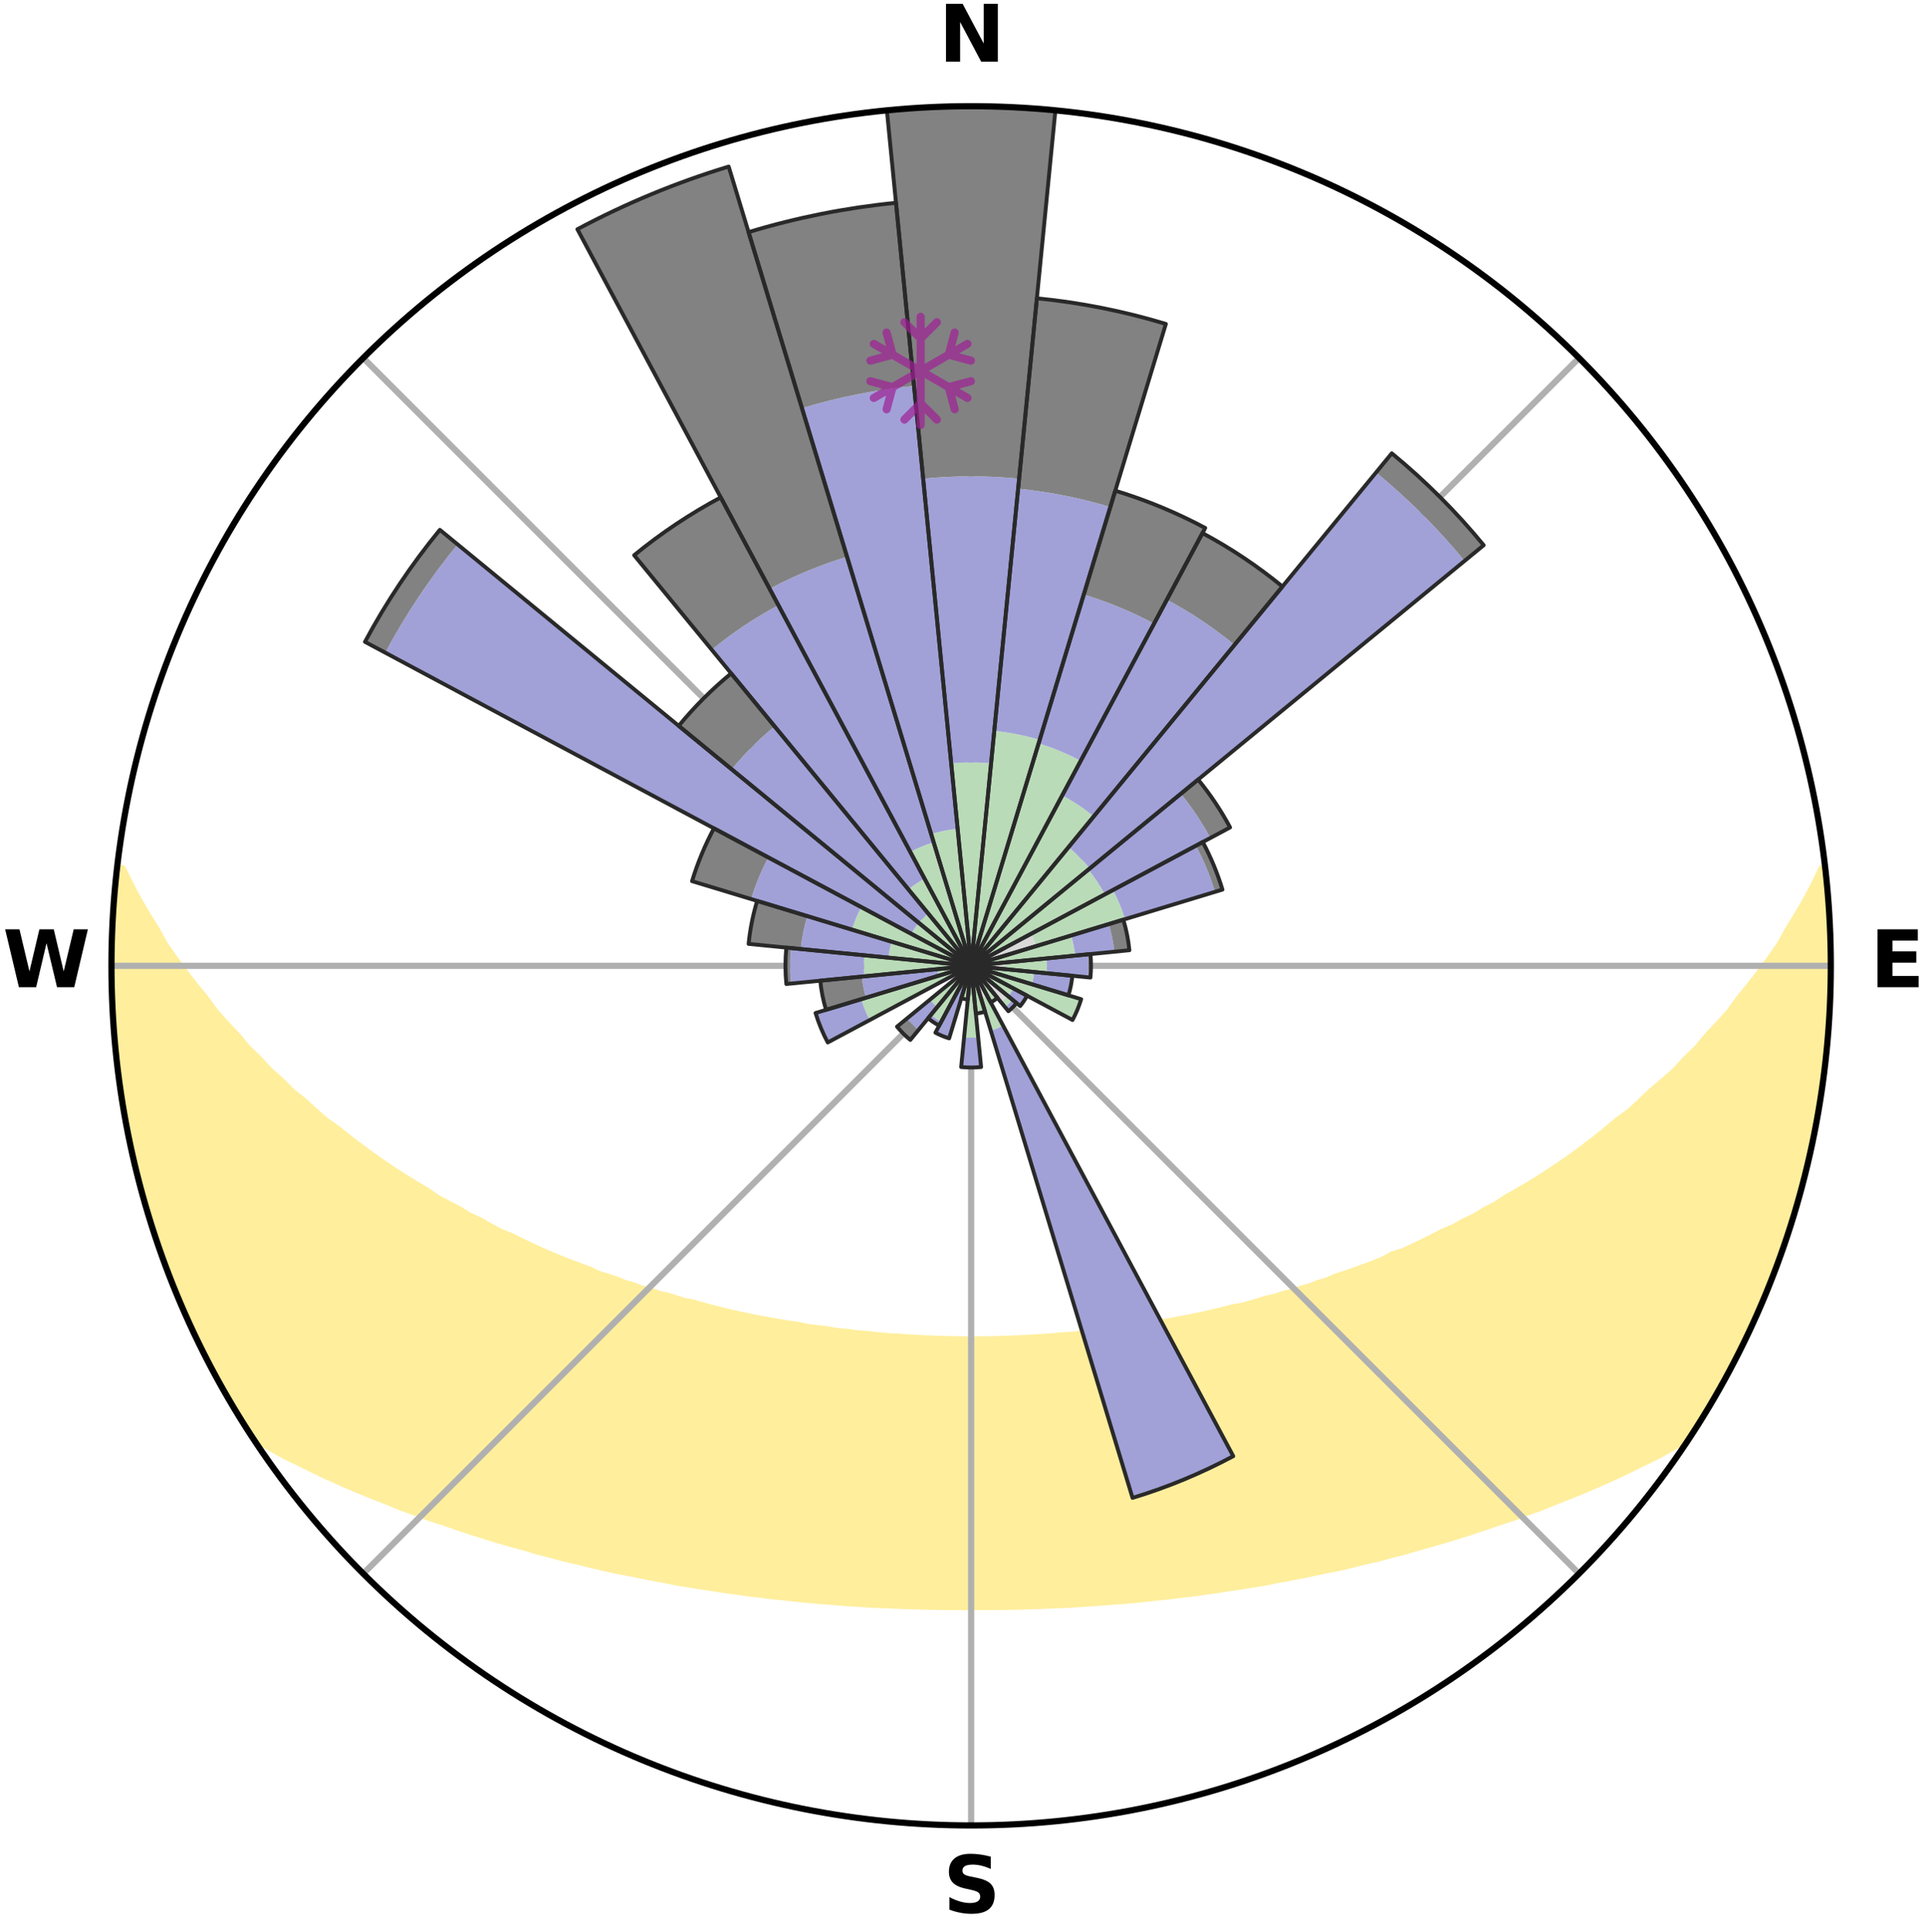 <?xml version="1.0" encoding="utf-8" standalone="no"?>
<!DOCTYPE svg PUBLIC "-//W3C//DTD SVG 1.1//EN"
  "http://www.w3.org/Graphics/SVG/1.1/DTD/svg11.dtd">
<svg xmlns:xlink="http://www.w3.org/1999/xlink" width="248.41pt" height="249.158pt" viewBox="0 0 248.41 249.158" xmlns="http://www.w3.org/2000/svg" version="1.1">
 <title>Ski Rose for Pico Mountain Resort</title>
 <defs>
  <style type="text/css">*{stroke-linejoin: round; stroke-linecap: butt}</style>
 </defs>
 <g id="figure_1">
  <g id="patch_1">
   <path d="M 0 249.158 
L 248.41 249.158 
L 248.41 0 
L 0 0 
z
" style="fill: #ffffff"/>
  </g>
  <g id="axes_1">
   <g id="patch_2">
    <path d="M 236.135 124.579 
C 236.135 110.018 233.267 95.599 227.695 82.147 
C 222.122 68.695 213.955 56.471 203.659 46.175 
C 193.363 35.879 181.139 27.711 167.687 22.139 
C 154.235 16.567 139.815 13.699 125.255 13.699 
C 110.694 13.699 96.275 16.567 82.823 22.139 
C 69.371 27.711 57.147 35.879 46.851 46.175 
C 36.555 56.471 28.387 68.695 22.815 82.147 
C 17.243 95.599 14.375 110.018 14.375 124.579 
C 14.375 139.14 17.243 153.559 22.815 167.011 
C 28.387 180.463 36.555 192.687 46.851 202.983 
C 57.147 213.279 69.371 221.447 82.823 227.019 
C 96.275 232.591 110.694 235.459 125.255 235.459 
C 139.815 235.459 154.235 232.591 167.687 227.019 
C 181.139 221.447 193.363 213.279 203.659 202.983 
C 213.955 192.687 222.122 180.463 227.695 167.011 
C 233.267 153.559 236.135 139.14 236.135 124.579 
M 125.255 124.579 
C 125.255 124.579 125.255 124.579 125.255 124.579 
C 125.255 124.579 125.255 124.579 125.255 124.579 
C 125.255 124.579 125.255 124.579 125.255 124.579 
C 125.255 124.579 125.255 124.579 125.255 124.579 
C 125.255 124.579 125.255 124.579 125.255 124.579 
C 125.255 124.579 125.255 124.579 125.255 124.579 
C 125.255 124.579 125.255 124.579 125.255 124.579 
C 125.255 124.579 125.255 124.579 125.255 124.579 
C 125.255 124.579 125.255 124.579 125.255 124.579 
C 125.255 124.579 125.255 124.579 125.255 124.579 
C 125.255 124.579 125.255 124.579 125.255 124.579 
C 125.255 124.579 125.255 124.579 125.255 124.579 
C 125.255 124.579 125.255 124.579 125.255 124.579 
C 125.255 124.579 125.255 124.579 125.255 124.579 
C 125.255 124.579 125.255 124.579 125.255 124.579 
C 125.255 124.579 125.255 124.579 125.255 124.579 
z
" style="fill: #ffffff"/>
   </g>
   <g id="PolyCollection_1">
    <defs>
     <path id="mfc29f8be46" d="M 235.398 -137.128 
L 235.024 -137.086 
L 234.058 -135.056 
L 232.996 -133.058 
L 231.861 -131.099 
L 230.669 -129.182 
L 229.647 -127.313 
L 228.366 -125.479 
L 227.048 -123.691 
L 225.694 -121.949 
L 224.31 -120.254 
L 223.116 -118.594 
L 221.675 -116.991 
L 220.209 -115.436 
L 218.939 -113.905 
L 217.428 -112.444 
L 216.115 -111 
L 214.566 -109.634 
L 213 -108.316 
L 211.635 -107.005 
L 210.254 -105.735 
L 208.648 -104.558 
L 207.242 -103.376 
L 205.825 -102.235 
L 204.399 -101.136 
L 202.963 -100.078 
L 201.521 -99.061 
L 200.073 -98.085 
L 198.62 -97.149 
L 197.165 -96.253 
L 195.708 -95.397 
L 194.25 -94.579 
L 192.977 -93.716 
L 191.519 -92.973 
L 190.242 -92.178 
L 188.788 -91.506 
L 187.511 -90.777 
L 186.066 -90.174 
L 184.794 -89.508 
L 183.523 -88.872 
L 182.255 -88.266 
L 180.991 -87.688 
L 179.58 -87.243 
L 178.476 -86.617 
L 177.227 -86.122 
L 175.984 -85.653 
L 174.749 -85.209 
L 173.522 -84.79 
L 172.304 -84.395 
L 171.219 -83.913 
L 170.016 -83.563 
L 168.94 -83.123 
L 167.755 -82.815 
L 166.689 -82.415 
L 165.523 -82.146 
L 164.469 -81.784 
L 163.324 -81.55 
L 162.284 -81.224 
L 161.25 -80.914 
L 160.221 -80.62 
L 159.117 -80.449 
L 158.105 -80.185 
L 157.098 -79.936 
L 156.099 -79.701 
L 155.106 -79.478 
L 154.12 -79.269 
L 153.142 -79.072 
L 152.17 -78.886 
L 151.205 -78.712 
L 150.248 -78.548 
L 149.298 -78.393 
L 148.398 -78.16 
L 147.459 -78.027 
L 146.527 -77.901 
L 145.602 -77.784 
L 144.684 -77.674 
L 143.802 -77.495 
L 142.894 -77.401 
L 141.993 -77.313 
L 141.12 -77.164 
L 140.228 -77.09 
L 139.342 -77.02 
L 138.478 -76.899 
L 137.601 -76.841 
L 136.729 -76.787 
L 135.872 -76.689 
L 135.007 -76.645 
L 134.154 -76.564 
L 133.296 -76.529 
L 132.441 -76.496 
L 131.593 -76.437 
L 130.743 -76.411 
L 129.897 -76.367 
L 129.051 -76.349 
L 128.207 -76.319 
L 127.362 -76.307 
L 126.519 -76.292 
L 125.676 -76.287 
L 124.833 -76.287 
L 123.991 -76.297 
L 123.147 -76.309 
L 122.304 -76.333 
L 121.459 -76.351 
L 120.613 -76.37 
L 119.767 -76.415 
L 118.917 -76.441 
L 118.069 -76.501 
L 117.215 -76.535 
L 116.364 -76.609 
L 115.504 -76.652 
L 114.64 -76.697 
L 113.783 -76.794 
L 112.911 -76.849 
L 112.05 -76.964 
L 111.17 -77.03 
L 110.285 -77.1 
L 109.416 -77.241 
L 108.521 -77.324 
L 107.62 -77.413 
L 106.742 -77.582 
L 105.831 -77.686 
L 104.913 -77.797 
L 103.989 -77.915 
L 103.098 -78.126 
L 102.162 -78.263 
L 101.22 -78.408 
L 100.27 -78.563 
L 99.313 -78.728 
L 98.349 -78.903 
L 97.378 -79.089 
L 96.4 -79.286 
L 95.415 -79.496 
L 94.423 -79.719 
L 93.424 -79.954 
L 92.419 -80.204 
L 91.407 -80.468 
L 90.389 -80.747 
L 89.365 -81.042 
L 88.243 -81.243 
L 87.204 -81.57 
L 86.16 -81.914 
L 85.007 -82.166 
L 83.95 -82.547 
L 82.776 -82.836 
L 81.708 -83.255 
L 80.517 -83.584 
L 79.439 -84.044 
L 78.231 -84.417 
L 77.014 -84.812 
L 75.923 -85.339 
L 74.693 -85.782 
L 73.456 -86.25 
L 72.212 -86.744 
L 70.961 -87.264 
L 69.706 -87.812 
L 68.446 -88.388 
L 67.183 -88.993 
L 65.917 -89.626 
L 64.481 -90.195 
L 63.209 -90.891 
L 61.937 -91.618 
L 60.488 -92.287 
L 59.215 -93.08 
L 57.762 -93.821 
L 56.306 -94.599 
L 55.039 -95.495 
L 53.586 -96.348 
L 52.135 -97.241 
L 50.687 -98.173 
L 49.243 -99.146 
L 47.804 -100.159 
L 46.373 -101.213 
L 44.95 -102.308 
L 43.536 -103.445 
L 41.924 -104.573 
L 40.533 -105.797 
L 39.155 -107.062 
L 37.578 -108.329 
L 36.231 -109.682 
L 34.685 -111.043 
L 33.375 -112.483 
L 31.867 -113.939 
L 30.6 -115.465 
L 29.136 -117.014 
L 27.698 -118.612 
L 26.507 -120.268 
L 25.125 -121.957 
L 23.773 -123.693 
L 22.456 -125.476 
L 21.177 -127.304 
L 20.154 -129.168 
L 18.961 -131.08 
L 17.822 -133.034 
L 16.752 -135.027 
L 15.772 -137.053 
L 15.171 -137.122 
L 15.171 -137.122 
L 14.895 -135.205 
L 14.876 -133.266 
L 14.666 -131.343 
L 14.488 -129.415 
L 14.531 -127.478 
L 14.417 -125.546 
L 14.524 -123.613 
L 14.475 -121.678 
L 14.5 -119.743 
L 14.701 -117.817 
L 14.747 -115.882 
L 15.009 -113.964 
L 15.115 -112.03 
L 15.437 -110.121 
L 15.604 -108.192 
L 16.037 -106.302 
L 16.265 -104.379 
L 16.705 -102.494 
L 17.051 -100.591 
L 17.494 -98.708 
L 18.021 -96.846 
L 18.462 -94.963 
L 18.989 -93.102 
L 19.604 -91.268 
L 20.141 -89.408 
L 20.755 -87.574 
L 21.398 -85.749 
L 22.132 -83.958 
L 22.897 -82.181 
L 23.593 -80.375 
L 24.363 -78.6 
L 25.223 -76.866 
L 26.065 -75.125 
L 26.903 -73.381 
L 27.836 -71.685 
L 28.762 -69.986 
L 29.721 -68.305 
L 30.767 -66.677 
L 31.742 -65.005 
L 33.011 -63.524 
L 34.89 -62.473 
L 36.734 -61.438 
L 38.667 -60.507 
L 40.542 -59.576 
L 42.423 -58.691 
L 44.303 -57.848 
L 46.183 -57.045 
L 48.058 -56.281 
L 49.927 -55.554 
L 51.731 -54.807 
L 53.585 -54.15 
L 55.376 -53.47 
L 57.214 -52.879 
L 58.989 -52.263 
L 60.756 -51.676 
L 62.514 -51.119 
L 64.262 -50.589 
L 66.001 -50.087 
L 67.729 -49.61 
L 69.407 -49.104 
L 71.115 -48.678 
L 72.776 -48.223 
L 74.464 -47.842 
L 76.106 -47.43 
L 77.74 -47.042 
L 79.365 -46.674 
L 81.009 -46.374 
L 82.615 -46.046 
L 84.211 -45.735 
L 85.799 -45.443 
L 87.357 -45.124 
L 88.927 -44.865 
L 90.489 -44.624 
L 92.042 -44.395 
L 93.57 -44.143 
L 95.107 -43.946 
L 96.623 -43.725 
L 98.144 -43.552 
L 99.646 -43.359 
L 101.153 -43.213 
L 102.644 -43.047 
L 104.13 -42.894 
L 105.61 -42.754 
L 107.092 -42.65 
L 108.562 -42.532 
L 110.029 -42.427 
L 111.492 -42.333 
L 112.951 -42.25 
L 114.409 -42.195 
L 115.861 -42.132 
L 117.311 -42.08 
L 118.759 -42.037 
L 120.204 -42.005 
L 121.649 -41.982 
L 123.092 -41.969 
L 124.534 -41.966 
L 125.976 -41.965 
L 127.418 -41.967 
L 128.861 -41.98 
L 130.305 -42.003 
L 131.751 -42.035 
L 133.199 -42.078 
L 134.649 -42.13 
L 136.101 -42.193 
L 137.559 -42.252 
L 139.018 -42.335 
L 140.481 -42.429 
L 141.947 -42.534 
L 143.418 -42.651 
L 144.9 -42.752 
L 146.38 -42.892 
L 147.866 -43.045 
L 149.357 -43.211 
L 150.863 -43.361 
L 152.366 -43.553 
L 153.887 -43.723 
L 155.403 -43.944 
L 156.939 -44.144 
L 158.468 -44.396 
L 160.021 -44.622 
L 161.582 -44.866 
L 163.154 -45.122 
L 164.711 -45.441 
L 166.298 -45.736 
L 167.896 -46.044 
L 169.5 -46.375 
L 171.116 -46.722 
L 172.771 -47.04 
L 174.404 -47.431 
L 176.047 -47.84 
L 177.735 -48.221 
L 179.394 -48.678 
L 181.103 -49.105 
L 182.782 -49.608 
L 184.51 -50.085 
L 186.249 -50.587 
L 187.997 -51.117 
L 189.755 -51.674 
L 191.522 -52.261 
L 193.297 -52.877 
L 195.133 -53.471 
L 196.924 -54.15 
L 198.78 -54.806 
L 200.584 -55.553 
L 202.452 -56.281 
L 204.328 -57.044 
L 206.206 -57.848 
L 208.089 -58.69 
L 209.968 -59.577 
L 211.844 -60.506 
L 213.777 -61.437 
L 215.619 -62.473 
L 217.498 -63.524 
L 218.767 -65.005 
L 219.783 -66.652 
L 220.783 -68.309 
L 221.758 -69.98 
L 222.689 -71.677 
L 223.553 -73.408 
L 224.465 -75.115 
L 225.256 -76.881 
L 226.077 -78.632 
L 226.846 -80.406 
L 227.565 -82.201 
L 228.395 -83.951 
L 229.088 -85.758 
L 229.697 -87.594 
L 230.376 -89.406 
L 230.936 -91.258 
L 231.515 -93.103 
L 232.049 -94.962 
L 232.537 -96.834 
L 232.981 -98.716 
L 233.489 -100.584 
L 233.85 -102.485 
L 234.229 -104.382 
L 234.499 -106.298 
L 234.911 -108.191 
L 235.098 -110.118 
L 235.383 -112.032 
L 235.492 -113.964 
L 235.749 -115.883 
L 235.927 -117.81 
L 235.963 -119.745 
L 236.07 -121.677 
L 236.03 -123.612 
L 236.067 -125.546 
L 236.071 -127.481 
L 235.926 -129.411 
L 235.899 -131.346 
L 235.652 -133.268 
L 235.561 -135.2 
L 235.398 -137.128 
z
" style="stroke: #ffee9c"/>
    </defs>
    <g clip-path="url(#pb022a0dc7a)">
     <use xlink:href="#mfc29f8be46" x="0" y="249.158" style="fill: #ffee9c; stroke: #ffee9c"/>
    </g>
   </g>
   <g id="matplotlib.axis_1">
    <g id="xtick_1">
     <g id="line2d_1">
      <path d="M 125.255 124.579 
L 125.255 13.699 
" clip-path="url(#pb022a0dc7a)" style="fill: none; stroke: #b0b0b0; stroke-width: 0.8; stroke-linecap: square"/>
     </g>
     <g id="text_1">
      <!-- N -->
      <g transform="translate(121.07 7.958) scale(0.1 -0.1)">
       <defs>
        <path id="DejaVuSans-Bold-4e" d="M 588 4666 
L 1931 4666 
L 3628 1466 
L 3628 4666 
L 4769 4666 
L 4769 0 
L 3425 0 
L 1728 3200 
L 1728 0 
L 588 0 
L 588 4666 
z
" transform="scale(0.016)"/>
       </defs>
       <use xlink:href="#DejaVuSans-Bold-4e"/>
      </g>
     </g>
    </g>
    <g id="xtick_2">
     <g id="line2d_2">
      <path d="M 125.255 124.579 
L 203.659 46.175 
" clip-path="url(#pb022a0dc7a)" style="fill: none; stroke: #b0b0b0; stroke-width: 0.8; stroke-linecap: square"/>
     </g>
    </g>
    <g id="xtick_3">
     <g id="line2d_3">
      <path d="M 125.255 124.579 
L 236.135 124.579 
" clip-path="url(#pb022a0dc7a)" style="fill: none; stroke: #b0b0b0; stroke-width: 0.8; stroke-linecap: square"/>
     </g>
     <g id="text_2">
      <!-- E -->
      <g transform="translate(241.219 127.338) scale(0.1 -0.1)">
       <defs>
        <path id="DejaVuSans-Bold-45" d="M 588 4666 
L 3834 4666 
L 3834 3756 
L 1791 3756 
L 1791 2888 
L 3713 2888 
L 3713 1978 
L 1791 1978 
L 1791 909 
L 3903 909 
L 3903 0 
L 588 0 
L 588 4666 
z
" transform="scale(0.016)"/>
       </defs>
       <use xlink:href="#DejaVuSans-Bold-45"/>
      </g>
     </g>
    </g>
    <g id="xtick_4">
     <g id="line2d_4">
      <path d="M 125.255 124.579 
L 203.659 202.983 
" clip-path="url(#pb022a0dc7a)" style="fill: none; stroke: #b0b0b0; stroke-width: 0.8; stroke-linecap: square"/>
     </g>
    </g>
    <g id="xtick_5">
     <g id="line2d_5">
      <path d="M 125.255 124.579 
L 125.255 235.459 
" clip-path="url(#pb022a0dc7a)" style="fill: none; stroke: #b0b0b0; stroke-width: 0.8; stroke-linecap: square"/>
     </g>
     <g id="text_3">
      <!-- S -->
      <g transform="translate(121.654 246.718) scale(0.1 -0.1)">
       <defs>
        <path id="DejaVuSans-Bold-53" d="M 3834 4519 
L 3834 3531 
Q 3450 3703 3084 3790 
Q 2719 3878 2394 3878 
Q 1963 3878 1756 3759 
Q 1550 3641 1550 3391 
Q 1550 3203 1689 3098 
Q 1828 2994 2194 2919 
L 2706 2816 
Q 3484 2659 3812 2340 
Q 4141 2022 4141 1434 
Q 4141 663 3683 286 
Q 3225 -91 2284 -91 
Q 1841 -91 1394 -6 
Q 947 78 500 244 
L 500 1259 
Q 947 1022 1364 901 
Q 1781 781 2169 781 
Q 2563 781 2772 912 
Q 2981 1044 2981 1288 
Q 2981 1506 2839 1625 
Q 2697 1744 2272 1838 
L 1806 1941 
Q 1106 2091 782 2419 
Q 459 2747 459 3303 
Q 459 4000 909 4375 
Q 1359 4750 2203 4750 
Q 2588 4750 2994 4692 
Q 3400 4634 3834 4519 
z
" transform="scale(0.016)"/>
       </defs>
       <use xlink:href="#DejaVuSans-Bold-53"/>
      </g>
     </g>
    </g>
    <g id="xtick_6">
     <g id="line2d_6">
      <path d="M 125.255 124.579 
L 46.851 202.983 
" clip-path="url(#pb022a0dc7a)" style="fill: none; stroke: #b0b0b0; stroke-width: 0.8; stroke-linecap: square"/>
     </g>
    </g>
    <g id="xtick_7">
     <g id="line2d_7">
      <path d="M 125.255 124.579 
L 14.375 124.579 
" clip-path="url(#pb022a0dc7a)" style="fill: none; stroke: #b0b0b0; stroke-width: 0.8; stroke-linecap: square"/>
     </g>
     <g id="text_4">
      <!-- W -->
      <g transform="translate(0.36 127.338) scale(0.1 -0.1)">
       <defs>
        <path id="DejaVuSans-Bold-57" d="M 191 4666 
L 1344 4666 
L 2150 1275 
L 2950 4666 
L 4109 4666 
L 4909 1275 
L 5716 4666 
L 6859 4666 
L 5759 0 
L 4372 0 
L 3525 3547 
L 2688 0 
L 1300 0 
L 191 4666 
z
" transform="scale(0.016)"/>
       </defs>
       <use xlink:href="#DejaVuSans-Bold-57"/>
      </g>
     </g>
    </g>
    <g id="xtick_8">
     <g id="line2d_8">
      <path d="M 125.255 124.579 
L 46.851 46.175 
" clip-path="url(#pb022a0dc7a)" style="fill: none; stroke: #b0b0b0; stroke-width: 0.8; stroke-linecap: square"/>
     </g>
    </g>
   </g>
   <g id="matplotlib.axis_2"/>
   <g id="patch_3">
    <path d="M 125.255 124.579 
C 125.255 124.579 125.255 124.579 125.255 124.579 
C 125.255 124.579 125.255 124.579 125.255 124.579 
L 125.255 124.579 
C 125.255 124.579 125.255 124.579 125.255 124.579 
C 125.255 124.579 125.255 124.579 125.255 124.579 
z
" clip-path="url(#pb022a0dc7a)" style="fill: #d9d9d9"/>
   </g>
   <g id="patch_4">
    <path d="M 125.255 124.579 
C 125.255 124.579 125.255 124.579 125.255 124.579 
C 125.255 124.579 125.255 124.579 125.255 124.579 
L 125.255 124.579 
C 125.255 124.579 125.255 124.579 125.255 124.579 
C 125.255 124.579 125.255 124.579 125.255 124.579 
z
" clip-path="url(#pb022a0dc7a)" style="fill: #d9d9d9"/>
   </g>
   <g id="patch_5">
    <path d="M 125.255 124.579 
C 125.255 124.579 125.255 124.579 125.255 124.579 
C 125.255 124.579 125.255 124.579 125.255 124.579 
L 125.255 124.579 
C 125.255 124.579 125.255 124.579 125.255 124.579 
C 125.255 124.579 125.255 124.579 125.255 124.579 
z
" clip-path="url(#pb022a0dc7a)" style="fill: #d9d9d9"/>
   </g>
   <g id="patch_6">
    <path d="M 125.255 124.579 
C 125.255 124.579 125.255 124.579 125.255 124.579 
C 125.255 124.579 125.255 124.579 125.255 124.579 
L 125.255 124.579 
C 125.255 124.579 125.255 124.579 125.255 124.579 
C 125.255 124.579 125.255 124.579 125.255 124.579 
z
" clip-path="url(#pb022a0dc7a)" style="fill: #d9d9d9"/>
   </g>
   <g id="patch_7">
    <path d="M 125.255 124.579 
C 125.255 124.579 125.255 124.579 125.255 124.579 
C 125.255 124.579 125.255 124.579 125.255 124.579 
L 125.255 124.579 
C 125.255 124.579 125.255 124.579 125.255 124.579 
C 125.255 124.579 125.255 124.579 125.255 124.579 
z
" clip-path="url(#pb022a0dc7a)" style="fill: #d9d9d9"/>
   </g>
   <g id="patch_8">
    <path d="M 125.255 124.579 
C 125.255 124.579 125.255 124.579 125.255 124.579 
C 125.255 124.579 125.255 124.579 125.255 124.579 
L 125.255 124.579 
C 125.255 124.579 125.255 124.579 125.255 124.579 
C 125.255 124.579 125.255 124.579 125.255 124.579 
z
" clip-path="url(#pb022a0dc7a)" style="fill: #d9d9d9"/>
   </g>
   <g id="patch_9">
    <path d="M 125.255 124.579 
C 125.255 124.579 125.255 124.579 125.255 124.579 
C 125.255 124.579 125.255 124.579 125.255 124.579 
L 133.624 122.04 
C 133.541 121.766 133.444 121.497 133.335 121.232 
C 133.225 120.968 133.102 120.709 132.968 120.457 
z
" clip-path="url(#pb022a0dc7a)" style="fill: #d9d9d9"/>
   </g>
   <g id="patch_10">
    <path d="M 125.255 124.579 
C 125.255 124.579 125.255 124.579 125.255 124.579 
C 125.255 124.579 125.255 124.579 125.255 124.579 
L 125.255 124.579 
C 125.255 124.579 125.255 124.579 125.255 124.579 
C 125.255 124.579 125.255 124.579 125.255 124.579 
z
" clip-path="url(#pb022a0dc7a)" style="fill: #d9d9d9"/>
   </g>
   <g id="patch_11">
    <path d="M 125.255 124.579 
C 125.255 124.579 125.255 124.579 125.255 124.579 
C 125.255 124.579 125.255 124.579 125.255 124.579 
L 129.606 125.008 
C 129.62 124.865 129.628 124.722 129.628 124.579 
C 129.628 124.436 129.62 124.293 129.606 124.15 
z
" clip-path="url(#pb022a0dc7a)" style="fill: #d9d9d9"/>
   </g>
   <g id="patch_12">
    <path d="M 125.255 124.579 
C 125.255 124.579 125.255 124.579 125.255 124.579 
C 125.255 124.579 125.255 124.579 125.255 124.579 
L 125.255 124.579 
C 125.255 124.579 125.255 124.579 125.255 124.579 
C 125.255 124.579 125.255 124.579 125.255 124.579 
z
" clip-path="url(#pb022a0dc7a)" style="fill: #d9d9d9"/>
   </g>
   <g id="patch_13">
    <path d="M 125.255 124.579 
C 125.255 124.579 125.255 124.579 125.255 124.579 
C 125.255 124.579 125.255 124.579 125.255 124.579 
L 125.255 124.579 
C 125.255 124.579 125.255 124.579 125.255 124.579 
C 125.255 124.579 125.255 124.579 125.255 124.579 
z
" clip-path="url(#pb022a0dc7a)" style="fill: #d9d9d9"/>
   </g>
   <g id="patch_14">
    <path d="M 125.255 124.579 
C 125.255 124.579 125.255 124.579 125.255 124.579 
C 125.255 124.579 125.255 124.579 125.255 124.579 
L 125.255 124.579 
C 125.255 124.579 125.255 124.579 125.255 124.579 
C 125.255 124.579 125.255 124.579 125.255 124.579 
z
" clip-path="url(#pb022a0dc7a)" style="fill: #d9d9d9"/>
   </g>
   <g id="patch_15">
    <path d="M 125.255 124.579 
C 125.255 124.579 125.255 124.579 125.255 124.579 
C 125.255 124.579 125.255 124.579 125.255 124.579 
L 129.178 129.359 
C 129.334 129.231 129.484 129.095 129.628 128.952 
C 129.771 128.809 129.907 128.659 130.035 128.502 
z
" clip-path="url(#pb022a0dc7a)" style="fill: #d9d9d9"/>
   </g>
   <g id="patch_16">
    <path d="M 125.255 124.579 
C 125.255 124.579 125.255 124.579 125.255 124.579 
C 125.255 124.579 125.255 124.579 125.255 124.579 
L 126.712 127.306 
C 126.802 127.258 126.888 127.206 126.973 127.15 
C 127.057 127.094 127.138 127.033 127.216 126.969 
z
" clip-path="url(#pb022a0dc7a)" style="fill: #d9d9d9"/>
   </g>
   <g id="patch_17">
    <path d="M 125.255 124.579 
C 125.255 124.579 125.255 124.579 125.255 124.579 
C 125.255 124.579 125.255 124.579 125.255 124.579 
L 126.524 128.763 
C 126.661 128.722 126.796 128.674 126.928 128.619 
C 127.06 128.564 127.19 128.503 127.316 128.435 
z
" clip-path="url(#pb022a0dc7a)" style="fill: #d9d9d9"/>
   </g>
   <g id="patch_18">
    <path d="M 125.255 124.579 
C 125.255 124.579 125.255 124.579 125.255 124.579 
C 125.255 124.579 125.255 124.579 125.255 124.579 
L 125.255 124.579 
C 125.255 124.579 125.255 124.579 125.255 124.579 
C 125.255 124.579 125.255 124.579 125.255 124.579 
z
" clip-path="url(#pb022a0dc7a)" style="fill: #d9d9d9"/>
   </g>
   <g id="patch_19">
    <path d="M 125.255 124.579 
C 125.255 124.579 125.255 124.579 125.255 124.579 
C 125.255 124.579 125.255 124.579 125.255 124.579 
L 125.255 124.579 
C 125.255 124.579 125.255 124.579 125.255 124.579 
C 125.255 124.579 125.255 124.579 125.255 124.579 
z
" clip-path="url(#pb022a0dc7a)" style="fill: #d9d9d9"/>
   </g>
   <g id="patch_20">
    <path d="M 125.255 124.579 
C 125.255 124.579 125.255 124.579 125.255 124.579 
C 125.255 124.579 125.255 124.579 125.255 124.579 
L 125.255 124.579 
C 125.255 124.579 125.255 124.579 125.255 124.579 
C 125.255 124.579 125.255 124.579 125.255 124.579 
z
" clip-path="url(#pb022a0dc7a)" style="fill: #d9d9d9"/>
   </g>
   <g id="patch_21">
    <path d="M 125.255 124.579 
C 125.255 124.579 125.255 124.579 125.255 124.579 
C 125.255 124.579 125.255 124.579 125.255 124.579 
L 125.255 124.579 
C 125.255 124.579 125.255 124.579 125.255 124.579 
C 125.255 124.579 125.255 124.579 125.255 124.579 
z
" clip-path="url(#pb022a0dc7a)" style="fill: #d9d9d9"/>
   </g>
   <g id="patch_22">
    <path d="M 125.255 124.579 
C 125.255 124.579 125.255 124.579 125.255 124.579 
C 125.255 124.579 125.255 124.579 125.255 124.579 
L 125.255 124.579 
C 125.255 124.579 125.255 124.579 125.255 124.579 
C 125.255 124.579 125.255 124.579 125.255 124.579 
z
" clip-path="url(#pb022a0dc7a)" style="fill: #d9d9d9"/>
   </g>
   <g id="patch_23">
    <path d="M 125.255 124.579 
C 125.255 124.579 125.255 124.579 125.255 124.579 
C 125.255 124.579 125.255 124.579 125.255 124.579 
L 125.255 124.579 
C 125.255 124.579 125.255 124.579 125.255 124.579 
C 125.255 124.579 125.255 124.579 125.255 124.579 
z
" clip-path="url(#pb022a0dc7a)" style="fill: #d9d9d9"/>
   </g>
   <g id="patch_24">
    <path d="M 125.255 124.579 
C 125.255 124.579 125.255 124.579 125.255 124.579 
C 125.255 124.579 125.255 124.579 125.255 124.579 
L 125.255 124.579 
C 125.255 124.579 125.255 124.579 125.255 124.579 
C 125.255 124.579 125.255 124.579 125.255 124.579 
z
" clip-path="url(#pb022a0dc7a)" style="fill: #d9d9d9"/>
   </g>
   <g id="patch_25">
    <path d="M 125.255 124.579 
C 125.255 124.579 125.255 124.579 125.255 124.579 
C 125.255 124.579 125.255 124.579 125.255 124.579 
L 125.255 124.579 
C 125.255 124.579 125.255 124.579 125.255 124.579 
C 125.255 124.579 125.255 124.579 125.255 124.579 
z
" clip-path="url(#pb022a0dc7a)" style="fill: #d9d9d9"/>
   </g>
   <g id="patch_26">
    <path d="M 125.255 124.579 
C 125.255 124.579 125.255 124.579 125.255 124.579 
C 125.255 124.579 125.255 124.579 125.255 124.579 
L 125.255 124.579 
C 125.255 124.579 125.255 124.579 125.255 124.579 
C 125.255 124.579 125.255 124.579 125.255 124.579 
z
" clip-path="url(#pb022a0dc7a)" style="fill: #d9d9d9"/>
   </g>
   <g id="patch_27">
    <path d="M 125.255 124.579 
C 125.255 124.579 125.255 124.579 125.255 124.579 
C 125.255 124.579 125.255 124.579 125.255 124.579 
L 125.255 124.579 
C 125.255 124.579 125.255 124.579 125.255 124.579 
C 125.255 124.579 125.255 124.579 125.255 124.579 
z
" clip-path="url(#pb022a0dc7a)" style="fill: #d9d9d9"/>
   </g>
   <g id="patch_28">
    <path d="M 125.255 124.579 
C 125.255 124.579 125.255 124.579 125.255 124.579 
C 125.255 124.579 125.255 124.579 125.255 124.579 
L 125.255 124.579 
C 125.255 124.579 125.255 124.579 125.255 124.579 
C 125.255 124.579 125.255 124.579 125.255 124.579 
z
" clip-path="url(#pb022a0dc7a)" style="fill: #d9d9d9"/>
   </g>
   <g id="patch_29">
    <path d="M 125.255 124.579 
C 125.255 124.579 125.255 124.579 125.255 124.579 
C 125.255 124.579 125.255 124.579 125.255 124.579 
L 125.255 124.579 
C 125.255 124.579 125.255 124.579 125.255 124.579 
C 125.255 124.579 125.255 124.579 125.255 124.579 
z
" clip-path="url(#pb022a0dc7a)" style="fill: #d9d9d9"/>
   </g>
   <g id="patch_30">
    <path d="M 125.255 124.579 
C 125.255 124.579 125.255 124.579 125.255 124.579 
C 125.255 124.579 125.255 124.579 125.255 124.579 
L 125.255 124.579 
C 125.255 124.579 125.255 124.579 125.255 124.579 
C 125.255 124.579 125.255 124.579 125.255 124.579 
z
" clip-path="url(#pb022a0dc7a)" style="fill: #d9d9d9"/>
   </g>
   <g id="patch_31">
    <path d="M 125.255 124.579 
C 125.255 124.579 125.255 124.579 125.255 124.579 
C 125.255 124.579 125.255 124.579 125.255 124.579 
L 125.255 124.579 
C 125.255 124.579 125.255 124.579 125.255 124.579 
C 125.255 124.579 125.255 124.579 125.255 124.579 
z
" clip-path="url(#pb022a0dc7a)" style="fill: #d9d9d9"/>
   </g>
   <g id="patch_32">
    <path d="M 125.255 124.579 
C 125.255 124.579 125.255 124.579 125.255 124.579 
C 125.255 124.579 125.255 124.579 125.255 124.579 
L 125.255 124.579 
C 125.255 124.579 125.255 124.579 125.255 124.579 
C 125.255 124.579 125.255 124.579 125.255 124.579 
z
" clip-path="url(#pb022a0dc7a)" style="fill: #d9d9d9"/>
   </g>
   <g id="patch_33">
    <path d="M 125.255 124.579 
C 125.255 124.579 125.255 124.579 125.255 124.579 
C 125.255 124.579 125.255 124.579 125.255 124.579 
L 125.255 124.579 
C 125.255 124.579 125.255 124.579 125.255 124.579 
C 125.255 124.579 125.255 124.579 125.255 124.579 
z
" clip-path="url(#pb022a0dc7a)" style="fill: #d9d9d9"/>
   </g>
   <g id="patch_34">
    <path d="M 125.255 124.579 
C 125.255 124.579 125.255 124.579 125.255 124.579 
C 125.255 124.579 125.255 124.579 125.255 124.579 
L 125.255 124.579 
C 125.255 124.579 125.255 124.579 125.255 124.579 
C 125.255 124.579 125.255 124.579 125.255 124.579 
z
" clip-path="url(#pb022a0dc7a)" style="fill: #d9d9d9"/>
   </g>
   <g id="patch_35">
    <path d="M 125.255 124.579 
C 125.255 124.579 125.255 124.579 125.255 124.579 
C 125.255 124.579 125.255 124.579 125.255 124.579 
L 127.826 98.469 
C 126.972 98.385 126.114 98.343 125.255 98.343 
C 124.396 98.343 123.538 98.385 122.683 98.469 
z
" clip-path="url(#pb022a0dc7a)" style="fill: #badbb8"/>
   </g>
   <g id="patch_36">
    <path d="M 125.255 124.579 
C 125.255 124.579 125.255 124.579 125.255 124.579 
C 125.255 124.579 125.255 124.579 125.255 124.579 
L 134.095 95.438 
C 133.141 95.149 132.173 94.906 131.196 94.712 
C 130.218 94.518 129.232 94.371 128.24 94.274 
z
" clip-path="url(#pb022a0dc7a)" style="fill: #badbb8"/>
   </g>
   <g id="patch_37">
    <path d="M 125.255 124.579 
C 125.255 124.579 125.255 124.579 125.255 124.579 
C 125.255 124.579 125.255 124.579 125.255 124.579 
L 139.386 98.141 
C 138.521 97.679 137.633 97.259 136.727 96.883 
C 135.82 96.508 134.896 96.177 133.957 95.892 
z
" clip-path="url(#pb022a0dc7a)" style="fill: #badbb8"/>
   </g>
   <g id="patch_38">
    <path d="M 125.255 124.579 
C 125.255 124.579 125.255 124.579 125.255 124.579 
C 125.255 124.579 125.255 124.579 125.255 124.579 
L 141.069 105.309 
C 140.438 104.792 139.783 104.305 139.104 103.852 
C 138.426 103.399 137.725 102.979 137.006 102.594 
z
" clip-path="url(#pb022a0dc7a)" style="fill: #badbb8"/>
   </g>
   <g id="patch_39">
    <path d="M 125.255 124.579 
C 125.255 124.579 125.255 124.579 125.255 124.579 
C 125.255 124.579 125.255 124.579 125.255 124.579 
L 140.559 112.019 
C 140.148 111.518 139.712 111.038 139.254 110.58 
C 138.796 110.121 138.316 109.686 137.815 109.275 
z
" clip-path="url(#pb022a0dc7a)" style="fill: #badbb8"/>
   </g>
   <g id="patch_40">
    <path d="M 125.255 124.579 
C 125.255 124.579 125.255 124.579 125.255 124.579 
C 125.255 124.579 125.255 124.579 125.255 124.579 
L 142.501 115.361 
C 142.199 114.796 141.87 114.247 141.514 113.715 
C 141.159 113.183 140.777 112.668 140.371 112.173 
z
" clip-path="url(#pb022a0dc7a)" style="fill: #badbb8"/>
   </g>
   <g id="patch_41">
    <path d="M 132.968 120.457 
C 133.102 120.709 133.225 120.968 133.335 121.232 
C 133.444 121.497 133.541 121.766 133.624 122.04 
L 145.103 118.558 
C 144.906 117.908 144.677 117.269 144.417 116.642 
C 144.158 116.014 143.867 115.4 143.547 114.802 
z
" clip-path="url(#pb022a0dc7a)" style="fill: #badbb8"/>
   </g>
   <g id="patch_42">
    <path d="M 125.255 124.579 
C 125.255 124.579 125.255 124.579 125.255 124.579 
C 125.255 124.579 125.255 124.579 125.255 124.579 
L 138.667 123.258 
C 138.624 122.819 138.559 122.382 138.473 121.95 
C 138.387 121.517 138.28 121.089 138.152 120.667 
z
" clip-path="url(#pb022a0dc7a)" style="fill: #badbb8"/>
   </g>
   <g id="patch_43">
    <path d="M 129.606 124.15 
C 129.62 124.293 129.628 124.436 129.628 124.579 
C 129.628 124.722 129.62 124.865 129.606 125.008 
L 134.985 125.537 
C 135.017 125.219 135.032 124.899 135.032 124.579 
C 135.032 124.259 135.017 123.939 134.985 123.621 
z
" clip-path="url(#pb022a0dc7a)" style="fill: #badbb8"/>
   </g>
   <g id="patch_44">
    <path d="M 125.255 124.579 
C 125.255 124.579 125.255 124.579 125.255 124.579 
C 125.255 124.579 125.255 124.579 125.255 124.579 
L 133.083 126.954 
C 133.161 126.698 133.226 126.438 133.278 126.175 
C 133.33 125.912 133.37 125.647 133.396 125.381 
z
" clip-path="url(#pb022a0dc7a)" style="fill: #badbb8"/>
   </g>
   <g id="patch_45">
    <path d="M 125.255 124.579 
C 125.255 124.579 125.255 124.579 125.255 124.579 
C 125.255 124.579 125.255 124.579 125.255 124.579 
L 138.332 131.569 
C 138.561 131.141 138.769 130.702 138.955 130.254 
C 139.14 129.805 139.304 129.348 139.445 128.884 
z
" clip-path="url(#pb022a0dc7a)" style="fill: #badbb8"/>
   </g>
   <g id="patch_46">
    <path d="M 125.255 124.579 
C 125.255 124.579 125.255 124.579 125.255 124.579 
C 125.255 124.579 125.255 124.579 125.255 124.579 
L 130.035 128.502 
C 130.163 128.346 130.284 128.183 130.397 128.015 
C 130.509 127.846 130.613 127.673 130.709 127.494 
z
" clip-path="url(#pb022a0dc7a)" style="fill: #badbb8"/>
   </g>
   <g id="patch_47">
    <path d="M 130.035 128.502 
C 129.907 128.659 129.771 128.809 129.628 128.952 
C 129.484 129.095 129.334 129.231 129.178 129.359 
L 129.641 129.924 
C 129.816 129.78 129.984 129.628 130.144 129.468 
C 130.304 129.308 130.456 129.14 130.599 128.965 
z
" clip-path="url(#pb022a0dc7a)" style="fill: #badbb8"/>
   </g>
   <g id="patch_48">
    <path d="M 127.216 126.969 
C 127.138 127.033 127.057 127.094 126.973 127.15 
C 126.888 127.206 126.802 127.258 126.712 127.306 
L 127.779 129.302 
C 127.934 129.219 128.084 129.129 128.23 129.032 
C 128.376 128.935 128.517 128.83 128.652 128.719 
z
" clip-path="url(#pb022a0dc7a)" style="fill: #badbb8"/>
   </g>
   <g id="patch_49">
    <path d="M 127.316 128.435 
C 127.19 128.503 127.06 128.564 126.928 128.619 
C 126.796 128.674 126.661 128.722 126.524 128.763 
L 127.793 132.948 
C 128.067 132.865 128.337 132.768 128.602 132.659 
C 128.866 132.549 129.125 132.427 129.377 132.292 
z
" clip-path="url(#pb022a0dc7a)" style="fill: #badbb8"/>
   </g>
   <g id="patch_50">
    <path d="M 125.255 124.579 
C 125.255 124.579 125.255 124.579 125.255 124.579 
C 125.255 124.579 125.255 124.579 125.255 124.579 
L 125.861 130.733 
C 126.062 130.713 126.263 130.684 126.461 130.644 
C 126.66 130.605 126.856 130.555 127.05 130.497 
z
" clip-path="url(#pb022a0dc7a)" style="fill: #badbb8"/>
   </g>
   <g id="patch_51">
    <path d="M 125.255 124.579 
C 125.255 124.579 125.255 124.579 125.255 124.579 
C 125.255 124.579 125.255 124.579 125.255 124.579 
L 124.346 133.81 
C 124.648 133.84 124.951 133.855 125.255 133.855 
C 125.558 133.855 125.862 133.84 126.164 133.81 
z
" clip-path="url(#pb022a0dc7a)" style="fill: #badbb8"/>
   </g>
   <g id="patch_52">
    <path d="M 125.255 124.579 
C 125.255 124.579 125.255 124.579 125.255 124.579 
C 125.255 124.579 125.255 124.579 125.255 124.579 
L 123.986 128.763 
C 124.122 128.805 124.261 128.84 124.402 128.868 
C 124.542 128.896 124.684 128.917 124.826 128.931 
z
" clip-path="url(#pb022a0dc7a)" style="fill: #badbb8"/>
   </g>
   <g id="patch_53">
    <path d="M 125.255 124.579 
C 125.255 124.579 125.255 124.579 125.255 124.579 
C 125.255 124.579 125.255 124.579 125.255 124.579 
L 125.255 124.579 
C 125.255 124.579 125.255 124.579 125.255 124.579 
C 125.255 124.579 125.255 124.579 125.255 124.579 
z
" clip-path="url(#pb022a0dc7a)" style="fill: #badbb8"/>
   </g>
   <g id="patch_54">
    <path d="M 125.255 124.579 
C 125.255 124.579 125.255 124.579 125.255 124.579 
C 125.255 124.579 125.255 124.579 125.255 124.579 
L 120.065 130.903 
C 120.272 131.073 120.487 131.232 120.71 131.381 
C 120.933 131.53 121.162 131.667 121.399 131.794 
z
" clip-path="url(#pb022a0dc7a)" style="fill: #badbb8"/>
   </g>
   <g id="patch_55">
    <path d="M 125.255 124.579 
C 125.255 124.579 125.255 124.579 125.255 124.579 
C 125.255 124.579 125.255 124.579 125.255 124.579 
L 119.91 128.965 
C 120.054 129.14 120.206 129.308 120.366 129.468 
C 120.526 129.628 120.694 129.78 120.869 129.924 
z
" clip-path="url(#pb022a0dc7a)" style="fill: #badbb8"/>
   </g>
   <g id="patch_56">
    <path d="M 125.255 124.579 
C 125.255 124.579 125.255 124.579 125.255 124.579 
C 125.255 124.579 125.255 124.579 125.255 124.579 
L 125.255 124.579 
C 125.255 124.579 125.255 124.579 125.255 124.579 
C 125.255 124.579 125.255 124.579 125.255 124.579 
z
" clip-path="url(#pb022a0dc7a)" style="fill: #badbb8"/>
   </g>
   <g id="patch_57">
    <path d="M 125.255 124.579 
C 125.255 124.579 125.255 124.579 125.255 124.579 
C 125.255 124.579 125.255 124.579 125.255 124.579 
L 111.065 128.884 
C 111.206 129.348 111.369 129.805 111.555 130.254 
C 111.741 130.702 111.948 131.141 112.177 131.569 
z
" clip-path="url(#pb022a0dc7a)" style="fill: #badbb8"/>
   </g>
   <g id="patch_58">
    <path d="M 125.255 124.579 
C 125.255 124.579 125.255 124.579 125.255 124.579 
C 125.255 124.579 125.255 124.579 125.255 124.579 
L 120.903 125.008 
C 120.917 125.15 120.938 125.292 120.966 125.432 
C 120.994 125.573 121.029 125.711 121.07 125.848 
z
" clip-path="url(#pb022a0dc7a)" style="fill: #badbb8"/>
   </g>
   <g id="patch_59">
    <path d="M 125.255 124.579 
C 125.255 124.579 125.255 124.579 125.255 124.579 
C 125.255 124.579 125.255 124.579 125.255 124.579 
L 111.494 123.224 
C 111.449 123.674 111.427 124.126 111.427 124.579 
C 111.427 125.032 111.449 125.484 111.494 125.934 
z
" clip-path="url(#pb022a0dc7a)" style="fill: #badbb8"/>
   </g>
   <g id="patch_60">
    <path d="M 125.255 124.579 
C 125.255 124.579 125.255 124.579 125.255 124.579 
C 125.255 124.579 125.255 124.579 125.255 124.579 
L 115.005 121.47 
C 114.903 121.805 114.818 122.146 114.75 122.489 
C 114.681 122.833 114.63 123.18 114.596 123.529 
z
" clip-path="url(#pb022a0dc7a)" style="fill: #badbb8"/>
   </g>
   <g id="patch_61">
    <path d="M 125.255 124.579 
C 125.255 124.579 125.255 124.579 125.255 124.579 
C 125.255 124.579 125.255 124.579 125.255 124.579 
L 111.086 117.005 
C 110.838 117.469 110.613 117.945 110.412 118.431 
C 110.21 118.917 110.033 119.412 109.88 119.915 
z
" clip-path="url(#pb022a0dc7a)" style="fill: #badbb8"/>
   </g>
   <g id="patch_62">
    <path d="M 125.255 124.579 
C 125.255 124.579 125.255 124.579 125.255 124.579 
C 125.255 124.579 125.255 124.579 125.255 124.579 
L 118.495 119.031 
C 118.313 119.252 118.142 119.482 117.983 119.72 
C 117.824 119.958 117.677 120.204 117.542 120.457 
z
" clip-path="url(#pb022a0dc7a)" style="fill: #badbb8"/>
   </g>
   <g id="patch_63">
    <path d="M 125.255 124.579 
C 125.255 124.579 125.255 124.579 125.255 124.579 
C 125.255 124.579 125.255 124.579 125.255 124.579 
L 119.707 117.819 
C 119.486 118 119.273 118.193 119.071 118.395 
C 118.869 118.598 118.676 118.81 118.495 119.031 
z
" clip-path="url(#pb022a0dc7a)" style="fill: #badbb8"/>
   </g>
   <g id="patch_64">
    <path d="M 125.255 124.579 
C 125.255 124.579 125.255 124.579 125.255 124.579 
C 125.255 124.579 125.255 124.579 125.255 124.579 
L 119.245 113.336 
C 118.877 113.533 118.519 113.747 118.172 113.979 
C 117.825 114.211 117.49 114.46 117.167 114.724 
z
" clip-path="url(#pb022a0dc7a)" style="fill: #badbb8"/>
   </g>
   <g id="patch_65">
    <path d="M 125.255 124.579 
C 125.255 124.579 125.255 124.579 125.255 124.579 
C 125.255 124.579 125.255 124.579 125.255 124.579 
L 120.421 108.645 
C 119.9 108.804 119.386 108.987 118.883 109.196 
C 118.379 109.404 117.886 109.638 117.406 109.894 
z
" clip-path="url(#pb022a0dc7a)" style="fill: #badbb8"/>
   </g>
   <g id="patch_66">
    <path d="M 125.255 124.579 
C 125.255 124.579 125.255 124.579 125.255 124.579 
C 125.255 124.579 125.255 124.579 125.255 124.579 
L 123.514 106.903 
C 122.935 106.96 122.36 107.045 121.79 107.158 
C 121.219 107.272 120.655 107.413 120.099 107.582 
z
" clip-path="url(#pb022a0dc7a)" style="fill: #badbb8"/>
   </g>
   <g id="patch_67">
    <path d="M 122.683 98.469 
C 123.538 98.385 124.396 98.343 125.255 98.343 
C 126.114 98.343 126.972 98.385 127.826 98.469 
L 131.444 61.744 
C 129.387 61.541 127.321 61.44 125.255 61.44 
C 123.188 61.44 121.123 61.541 119.066 61.744 
z
" clip-path="url(#pb022a0dc7a)" style="fill: #a1a1d8"/>
   </g>
   <g id="patch_68">
    <path d="M 128.24 94.274 
C 129.232 94.371 130.218 94.518 131.196 94.712 
C 132.173 94.906 133.141 95.149 134.095 95.438 
L 143.206 65.403 
C 141.269 64.815 139.304 64.323 137.319 63.928 
C 135.334 63.533 133.33 63.236 131.316 63.038 
z
" clip-path="url(#pb022a0dc7a)" style="fill: #a1a1d8"/>
   </g>
   <g id="patch_69">
    <path d="M 133.957 95.892 
C 134.896 96.177 135.82 96.508 136.727 96.883 
C 137.633 97.259 138.521 97.679 139.386 98.141 
L 148.847 80.441 
C 147.402 79.669 145.921 78.968 144.407 78.341 
C 142.894 77.714 141.35 77.162 139.783 76.686 
z
" clip-path="url(#pb022a0dc7a)" style="fill: #a1a1d8"/>
   </g>
   <g id="patch_70">
    <path d="M 137.006 102.594 
C 137.725 102.979 138.426 103.399 139.104 103.852 
C 139.783 104.305 140.438 104.792 141.069 105.309 
L 159.229 83.181 
C 157.874 82.069 156.465 81.024 155.008 80.05 
C 153.55 79.077 152.046 78.175 150.5 77.348 
z
" clip-path="url(#pb022a0dc7a)" style="fill: #a1a1d8"/>
   </g>
   <g id="patch_71">
    <path d="M 137.815 109.275 
C 138.316 109.686 138.796 110.121 139.254 110.58 
C 139.712 111.038 140.148 111.518 140.559 112.019 
L 188.896 72.35 
C 187.187 70.267 185.376 68.269 183.471 66.363 
C 181.565 64.458 179.567 62.647 177.484 60.937 
z
" clip-path="url(#pb022a0dc7a)" style="fill: #a1a1d8"/>
   </g>
   <g id="patch_72">
    <path d="M 140.371 112.173 
C 140.777 112.668 141.159 113.183 141.514 113.715 
C 141.87 114.247 142.199 114.796 142.501 115.361 
L 156.106 108.089 
C 155.566 107.079 154.977 106.096 154.341 105.144 
C 153.705 104.192 153.022 103.272 152.296 102.387 
z
" clip-path="url(#pb022a0dc7a)" style="fill: #a1a1d8"/>
   </g>
   <g id="patch_73">
    <path d="M 143.547 114.802 
C 143.867 115.4 144.158 116.014 144.417 116.642 
C 144.677 117.269 144.906 117.908 145.103 118.558 
L 156.707 115.038 
C 156.395 114.009 156.033 112.995 155.621 112.001 
C 155.209 111.007 154.749 110.034 154.242 109.085 
z
" clip-path="url(#pb022a0dc7a)" style="fill: #a1a1d8"/>
   </g>
   <g id="patch_74">
    <path d="M 138.152 120.667 
C 138.28 121.089 138.387 121.517 138.473 121.95 
C 138.559 122.382 138.624 122.819 138.667 123.258 
L 143.717 122.761 
C 143.658 122.156 143.569 121.555 143.45 120.96 
C 143.332 120.364 143.184 119.775 143.008 119.194 
z
" clip-path="url(#pb022a0dc7a)" style="fill: #a1a1d8"/>
   </g>
   <g id="patch_75">
    <path d="M 134.985 123.621 
C 135.017 123.939 135.032 124.259 135.032 124.579 
C 135.032 124.899 135.017 125.219 134.985 125.537 
L 140.329 126.064 
C 140.378 125.57 140.402 125.075 140.402 124.579 
C 140.402 124.083 140.378 123.588 140.329 123.094 
z
" clip-path="url(#pb022a0dc7a)" style="fill: #a1a1d8"/>
   </g>
   <g id="patch_76">
    <path d="M 133.396 125.381 
C 133.37 125.647 133.33 125.912 133.278 126.175 
C 133.226 126.438 133.161 126.698 133.083 126.954 
L 137.808 128.387 
C 137.933 127.976 138.037 127.559 138.121 127.138 
C 138.205 126.717 138.268 126.292 138.31 125.865 
z
" clip-path="url(#pb022a0dc7a)" style="fill: #a1a1d8"/>
   </g>
   <g id="patch_77">
    <path d="M 139.445 128.884 
C 139.304 129.348 139.14 129.805 138.955 130.254 
C 138.769 130.702 138.561 131.141 138.332 131.569 
L 138.332 131.569 
C 138.561 131.141 138.769 130.702 138.955 130.254 
C 139.14 129.805 139.304 129.348 139.445 128.884 
z
" clip-path="url(#pb022a0dc7a)" style="fill: #a1a1d8"/>
   </g>
   <g id="patch_78">
    <path d="M 130.709 127.494 
C 130.613 127.673 130.509 127.846 130.397 128.015 
C 130.284 128.183 130.163 128.346 130.035 128.502 
L 131.578 129.769 
C 131.748 129.562 131.908 129.347 132.057 129.124 
C 132.205 128.901 132.343 128.671 132.469 128.435 
z
" clip-path="url(#pb022a0dc7a)" style="fill: #a1a1d8"/>
   </g>
   <g id="patch_79">
    <path d="M 130.599 128.965 
C 130.456 129.14 130.304 129.308 130.144 129.468 
C 129.984 129.628 129.816 129.78 129.641 129.924 
L 130.06 130.434 
C 130.251 130.276 130.435 130.11 130.61 129.934 
C 130.786 129.759 130.952 129.575 131.109 129.384 
z
" clip-path="url(#pb022a0dc7a)" style="fill: #a1a1d8"/>
   </g>
   <g id="patch_80">
    <path d="M 128.652 128.719 
C 128.517 128.83 128.376 128.935 128.23 129.032 
C 128.084 129.129 127.934 129.219 127.779 129.302 
L 127.779 129.302 
C 127.934 129.219 128.084 129.129 128.23 129.032 
C 128.376 128.935 128.517 128.83 128.652 128.719 
z
" clip-path="url(#pb022a0dc7a)" style="fill: #a1a1d8"/>
   </g>
   <g id="patch_81">
    <path d="M 129.377 132.292 
C 129.125 132.427 128.866 132.549 128.602 132.659 
C 128.337 132.768 128.067 132.865 127.793 132.948 
L 146.073 193.208 
C 148.32 192.527 150.531 191.736 152.7 190.837 
C 154.869 189.939 156.992 188.935 159.062 187.828 
z
" clip-path="url(#pb022a0dc7a)" style="fill: #a1a1d8"/>
   </g>
   <g id="patch_82">
    <path d="M 127.05 130.497 
C 126.856 130.555 126.66 130.605 126.461 130.644 
C 126.263 130.684 126.062 130.713 125.861 130.733 
L 125.861 130.733 
C 126.062 130.713 126.263 130.684 126.461 130.644 
C 126.66 130.605 126.856 130.555 127.05 130.497 
z
" clip-path="url(#pb022a0dc7a)" style="fill: #a1a1d8"/>
   </g>
   <g id="patch_83">
    <path d="M 126.164 133.81 
C 125.862 133.84 125.558 133.855 125.255 133.855 
C 124.951 133.855 124.648 133.84 124.346 133.81 
L 123.969 137.634 
C 124.396 137.676 124.825 137.697 125.255 137.697 
C 125.684 137.697 126.113 137.676 126.541 137.634 
z
" clip-path="url(#pb022a0dc7a)" style="fill: #a1a1d8"/>
   </g>
   <g id="patch_84">
    <path d="M 124.826 128.931 
C 124.684 128.917 124.542 128.896 124.402 128.868 
C 124.261 128.84 124.122 128.805 123.986 128.763 
L 123.986 128.763 
C 124.122 128.805 124.261 128.84 124.402 128.868 
C 124.542 128.896 124.684 128.917 124.826 128.931 
z
" clip-path="url(#pb022a0dc7a)" style="fill: #a1a1d8"/>
   </g>
   <g id="patch_85">
    <path d="M 125.255 124.579 
C 125.255 124.579 125.255 124.579 125.255 124.579 
C 125.255 124.579 125.255 124.579 125.255 124.579 
L 120.646 133.202 
C 120.928 133.353 121.217 133.49 121.513 133.612 
C 121.809 133.735 122.11 133.843 122.417 133.936 
z
" clip-path="url(#pb022a0dc7a)" style="fill: #a1a1d8"/>
   </g>
   <g id="patch_86">
    <path d="M 121.399 131.794 
C 121.162 131.667 120.933 131.53 120.71 131.381 
C 120.487 131.232 120.272 131.073 120.065 130.903 
L 119.707 131.339 
C 119.928 131.521 120.158 131.692 120.396 131.851 
C 120.634 132.01 120.88 132.157 121.132 132.292 
z
" clip-path="url(#pb022a0dc7a)" style="fill: #a1a1d8"/>
   </g>
   <g id="patch_87">
    <path d="M 120.869 129.924 
C 120.694 129.78 120.526 129.628 120.366 129.468 
C 120.206 129.308 120.054 129.14 119.91 128.965 
L 116.975 131.374 
C 117.198 131.645 117.433 131.905 117.681 132.153 
C 117.929 132.401 118.189 132.636 118.46 132.859 
z
" clip-path="url(#pb022a0dc7a)" style="fill: #a1a1d8"/>
   </g>
   <g id="patch_88">
    <path d="M 125.255 124.579 
C 125.255 124.579 125.255 124.579 125.255 124.579 
C 125.255 124.579 125.255 124.579 125.255 124.579 
L 125.255 124.579 
C 125.255 124.579 125.255 124.579 125.255 124.579 
C 125.255 124.579 125.255 124.579 125.255 124.579 
z
" clip-path="url(#pb022a0dc7a)" style="fill: #a1a1d8"/>
   </g>
   <g id="patch_89">
    <path d="M 112.177 131.569 
C 111.948 131.141 111.741 130.702 111.555 130.254 
C 111.369 129.805 111.206 129.348 111.065 128.884 
L 105.187 130.667 
C 105.386 131.323 105.618 131.97 105.88 132.604 
C 106.143 133.238 106.437 133.859 106.76 134.465 
z
" clip-path="url(#pb022a0dc7a)" style="fill: #a1a1d8"/>
   </g>
   <g id="patch_90">
    <path d="M 121.07 125.848 
C 121.029 125.711 120.994 125.573 120.966 125.432 
C 120.938 125.292 120.917 125.15 120.903 125.008 
L 111.154 125.968 
C 111.199 126.429 111.268 126.888 111.358 127.343 
C 111.448 127.798 111.561 128.248 111.696 128.692 
z
" clip-path="url(#pb022a0dc7a)" style="fill: #a1a1d8"/>
   </g>
   <g id="patch_91">
    <path d="M 111.494 125.934 
C 111.449 125.484 111.427 125.032 111.427 124.579 
C 111.427 124.126 111.449 123.674 111.494 123.224 
L 102.024 122.291 
C 101.949 123.051 101.911 123.815 101.911 124.579 
C 101.911 125.343 101.949 126.107 102.024 126.867 
z
" clip-path="url(#pb022a0dc7a)" style="fill: #a1a1d8"/>
   </g>
   <g id="patch_92">
    <path d="M 114.596 123.529 
C 114.63 123.18 114.681 122.833 114.75 122.489 
C 114.818 122.146 114.903 121.805 115.005 121.47 
L 104.125 118.169 
C 103.915 118.861 103.739 119.562 103.598 120.271 
C 103.457 120.98 103.351 121.695 103.28 122.415 
z
" clip-path="url(#pb022a0dc7a)" style="fill: #a1a1d8"/>
   </g>
   <g id="patch_93">
    <path d="M 109.88 119.915 
C 110.033 119.412 110.21 118.917 110.412 118.431 
C 110.613 117.945 110.838 117.469 111.086 117.005 
L 99.1 110.599 
C 98.642 111.455 98.227 112.333 97.855 113.23 
C 97.484 114.127 97.157 115.041 96.875 115.97 
z
" clip-path="url(#pb022a0dc7a)" style="fill: #a1a1d8"/>
   </g>
   <g id="patch_94">
    <path d="M 117.542 120.457 
C 117.677 120.204 117.824 119.958 117.983 119.72 
C 118.142 119.482 118.313 119.252 118.495 119.031 
L 59.018 70.22 
C 57.239 72.388 55.567 74.642 54.009 76.974 
C 52.451 79.306 51.008 81.713 49.686 84.187 
z
" clip-path="url(#pb022a0dc7a)" style="fill: #a1a1d8"/>
   </g>
   <g id="patch_95">
    <path d="M 118.495 119.031 
C 118.676 118.81 118.869 118.598 119.071 118.395 
C 119.273 118.193 119.486 118 119.707 117.819 
L 99.907 93.692 
C 98.896 94.522 97.926 95.401 97.001 96.325 
C 96.076 97.25 95.197 98.22 94.368 99.231 
z
" clip-path="url(#pb022a0dc7a)" style="fill: #a1a1d8"/>
   </g>
   <g id="patch_96">
    <path d="M 117.167 114.724 
C 117.49 114.46 117.825 114.211 118.172 113.979 
C 118.519 113.747 118.877 113.533 119.245 113.336 
L 100.391 78.062 
C 98.869 78.876 97.387 79.764 95.951 80.723 
C 94.516 81.683 93.128 82.712 91.794 83.807 
z
" clip-path="url(#pb022a0dc7a)" style="fill: #a1a1d8"/>
   </g>
   <g id="patch_97">
    <path d="M 117.406 109.894 
C 117.886 109.638 118.379 109.404 118.883 109.196 
C 119.386 108.987 119.9 108.804 120.421 108.645 
L 109.249 71.816 
C 107.522 72.34 105.822 72.948 104.155 73.639 
C 102.487 74.329 100.855 75.101 99.263 75.952 
z
" clip-path="url(#pb022a0dc7a)" style="fill: #a1a1d8"/>
   </g>
   <g id="patch_98">
    <path d="M 120.099 107.582 
C 120.655 107.413 121.219 107.272 121.79 107.158 
C 122.36 107.045 122.935 106.96 123.514 106.903 
L 117.887 49.774 
C 115.439 50.015 113.004 50.377 110.591 50.857 
C 108.177 51.336 105.789 51.935 103.435 52.649 
z
" clip-path="url(#pb022a0dc7a)" style="fill: #a1a1d8"/>
   </g>
   <g id="patch_99">
    <path d="M 119.066 61.744 
C 121.123 61.541 123.188 61.44 125.255 61.44 
C 127.321 61.44 129.387 61.541 131.444 61.744 
L 136.123 14.233 
C 132.511 13.877 128.884 13.699 125.255 13.699 
C 121.626 13.699 117.998 13.877 114.387 14.233 
z
" clip-path="url(#pb022a0dc7a)" style="fill: #828282"/>
   </g>
   <g id="patch_100">
    <path d="M 131.316 63.038 
C 133.33 63.236 135.334 63.533 137.319 63.928 
C 139.304 64.323 141.269 64.815 143.206 65.403 
L 150.37 41.785 
C 147.66 40.963 144.911 40.275 142.134 39.722 
C 139.356 39.17 136.554 38.754 133.735 38.476 
z
" clip-path="url(#pb022a0dc7a)" style="fill: #828282"/>
   </g>
   <g id="patch_101">
    <path d="M 139.783 76.686 
C 141.35 77.162 142.894 77.714 144.407 78.341 
C 145.921 78.968 147.402 79.669 148.847 80.441 
L 155.444 68.1 
C 153.595 67.111 151.699 66.215 149.762 65.412 
C 147.826 64.61 145.851 63.904 143.845 63.295 
z
" clip-path="url(#pb022a0dc7a)" style="fill: #828282"/>
   </g>
   <g id="patch_102">
    <path d="M 150.5 77.348 
C 152.046 78.175 153.55 79.077 155.008 80.05 
C 156.465 81.024 157.874 82.069 159.229 83.181 
L 165.406 75.655 
C 163.805 74.34 162.14 73.106 160.417 71.955 
C 158.695 70.804 156.917 69.738 155.09 68.762 
z
" clip-path="url(#pb022a0dc7a)" style="fill: #828282"/>
   </g>
   <g id="patch_103">
    <path d="M 177.484 60.937 
C 179.567 62.647 181.565 64.458 183.471 66.363 
C 185.376 68.269 187.187 70.267 188.896 72.35 
L 191.362 70.326 
C 189.586 68.162 187.705 66.087 185.726 64.108 
C 183.747 62.129 181.671 60.248 179.508 58.472 
z
" clip-path="url(#pb022a0dc7a)" style="fill: #828282"/>
   </g>
   <g id="patch_104">
    <path d="M 152.296 102.387 
C 153.022 103.272 153.705 104.192 154.341 105.144 
C 154.977 106.096 155.566 107.079 156.106 108.089 
L 158.652 106.728 
C 158.068 105.635 157.43 104.571 156.741 103.54 
C 156.053 102.51 155.314 101.514 154.528 100.556 
z
" clip-path="url(#pb022a0dc7a)" style="fill: #828282"/>
   </g>
   <g id="patch_105">
    <path d="M 154.242 109.085 
C 154.749 110.034 155.209 111.007 155.621 112.001 
C 156.033 112.995 156.395 114.009 156.707 115.038 
L 157.667 114.747 
C 157.345 113.686 156.971 112.642 156.547 111.617 
C 156.123 110.593 155.649 109.59 155.126 108.613 
z
" clip-path="url(#pb022a0dc7a)" style="fill: #828282"/>
   </g>
   <g id="patch_106">
    <path d="M 143.008 119.194 
C 143.184 119.775 143.332 120.364 143.45 120.96 
C 143.569 121.555 143.658 122.156 143.717 122.761 
L 145.666 122.569 
C 145.6 121.901 145.501 121.236 145.37 120.578 
C 145.239 119.919 145.076 119.268 144.881 118.625 
z
" clip-path="url(#pb022a0dc7a)" style="fill: #828282"/>
   </g>
   <g id="patch_107">
    <path d="M 140.329 123.094 
C 140.378 123.588 140.402 124.083 140.402 124.579 
C 140.402 125.075 140.378 125.57 140.329 126.064 
L 140.64 126.094 
C 140.69 125.591 140.715 125.085 140.715 124.579 
C 140.715 124.073 140.69 123.567 140.64 123.064 
z
" clip-path="url(#pb022a0dc7a)" style="fill: #828282"/>
   </g>
   <g id="patch_108">
    <path d="M 138.31 125.865 
C 138.268 126.292 138.205 126.717 138.121 127.138 
C 138.037 127.559 137.933 127.976 137.808 128.387 
L 137.808 128.387 
C 137.933 127.976 138.037 127.559 138.121 127.138 
C 138.205 126.717 138.268 126.292 138.31 125.865 
z
" clip-path="url(#pb022a0dc7a)" style="fill: #828282"/>
   </g>
   <g id="patch_109">
    <path d="M 139.445 128.884 
C 139.304 129.348 139.14 129.805 138.955 130.254 
C 138.769 130.702 138.561 131.141 138.332 131.569 
L 138.332 131.569 
C 138.561 131.141 138.769 130.702 138.955 130.254 
C 139.14 129.805 139.304 129.348 139.445 128.884 
z
" clip-path="url(#pb022a0dc7a)" style="fill: #828282"/>
   </g>
   <g id="patch_110">
    <path d="M 132.469 128.435 
C 132.343 128.671 132.205 128.901 132.057 129.124 
C 131.908 129.347 131.748 129.562 131.578 129.769 
L 131.578 129.769 
C 131.748 129.562 131.908 129.347 132.057 129.124 
C 132.205 128.901 132.343 128.671 132.469 128.435 
z
" clip-path="url(#pb022a0dc7a)" style="fill: #828282"/>
   </g>
   <g id="patch_111">
    <path d="M 131.109 129.384 
C 130.952 129.575 130.786 129.759 130.61 129.934 
C 130.435 130.11 130.251 130.276 130.06 130.434 
L 130.06 130.434 
C 130.251 130.276 130.435 130.11 130.61 129.934 
C 130.786 129.759 130.952 129.575 131.109 129.384 
z
" clip-path="url(#pb022a0dc7a)" style="fill: #828282"/>
   </g>
   <g id="patch_112">
    <path d="M 128.652 128.719 
C 128.517 128.83 128.376 128.935 128.23 129.032 
C 128.084 129.129 127.934 129.219 127.779 129.302 
L 127.779 129.302 
C 127.934 129.219 128.084 129.129 128.23 129.032 
C 128.376 128.935 128.517 128.83 128.652 128.719 
z
" clip-path="url(#pb022a0dc7a)" style="fill: #828282"/>
   </g>
   <g id="patch_113">
    <path d="M 159.062 187.828 
C 156.992 188.935 154.869 189.939 152.7 190.837 
C 150.531 191.736 148.32 192.527 146.073 193.208 
L 146.073 193.208 
C 148.32 192.527 150.531 191.736 152.7 190.837 
C 154.869 189.939 156.992 188.935 159.062 187.828 
z
" clip-path="url(#pb022a0dc7a)" style="fill: #828282"/>
   </g>
   <g id="patch_114">
    <path d="M 127.05 130.497 
C 126.856 130.555 126.66 130.605 126.461 130.644 
C 126.263 130.684 126.062 130.713 125.861 130.733 
L 125.861 130.733 
C 126.062 130.713 126.263 130.684 126.461 130.644 
C 126.66 130.605 126.856 130.555 127.05 130.497 
z
" clip-path="url(#pb022a0dc7a)" style="fill: #828282"/>
   </g>
   <g id="patch_115">
    <path d="M 126.541 137.634 
C 126.113 137.676 125.684 137.697 125.255 137.697 
C 124.825 137.697 124.396 137.676 123.969 137.634 
L 123.969 137.634 
C 124.396 137.676 124.825 137.697 125.255 137.697 
C 125.684 137.697 126.113 137.676 126.541 137.634 
z
" clip-path="url(#pb022a0dc7a)" style="fill: #828282"/>
   </g>
   <g id="patch_116">
    <path d="M 124.826 128.931 
C 124.684 128.917 124.542 128.896 124.402 128.868 
C 124.261 128.84 124.122 128.805 123.986 128.763 
L 123.986 128.763 
C 124.122 128.805 124.261 128.84 124.402 128.868 
C 124.542 128.896 124.684 128.917 124.826 128.931 
z
" clip-path="url(#pb022a0dc7a)" style="fill: #828282"/>
   </g>
   <g id="patch_117">
    <path d="M 122.417 133.936 
C 122.11 133.843 121.809 133.735 121.513 133.612 
C 121.217 133.49 120.928 133.353 120.646 133.202 
L 120.646 133.202 
C 120.928 133.353 121.217 133.49 121.513 133.612 
C 121.809 133.735 122.11 133.843 122.417 133.936 
z
" clip-path="url(#pb022a0dc7a)" style="fill: #828282"/>
   </g>
   <g id="patch_118">
    <path d="M 121.132 132.292 
C 120.88 132.157 120.634 132.01 120.396 131.851 
C 120.158 131.692 119.928 131.521 119.707 131.339 
L 119.707 131.339 
C 119.928 131.521 120.158 131.692 120.396 131.851 
C 120.634 132.01 120.88 132.157 121.132 132.292 
z
" clip-path="url(#pb022a0dc7a)" style="fill: #828282"/>
   </g>
   <g id="patch_119">
    <path d="M 118.46 132.859 
C 118.189 132.636 117.929 132.401 117.681 132.153 
C 117.433 131.905 117.198 131.645 116.975 131.374 
L 115.694 132.425 
C 115.951 132.738 116.223 133.038 116.509 133.324 
C 116.796 133.611 117.096 133.883 117.409 134.14 
z
" clip-path="url(#pb022a0dc7a)" style="fill: #828282"/>
   </g>
   <g id="patch_120">
    <path d="M 125.255 124.579 
C 125.255 124.579 125.255 124.579 125.255 124.579 
C 125.255 124.579 125.255 124.579 125.255 124.579 
L 125.255 124.579 
C 125.255 124.579 125.255 124.579 125.255 124.579 
C 125.255 124.579 125.255 124.579 125.255 124.579 
z
" clip-path="url(#pb022a0dc7a)" style="fill: #828282"/>
   </g>
   <g id="patch_121">
    <path d="M 106.76 134.465 
C 106.437 133.859 106.143 133.238 105.88 132.604 
C 105.618 131.97 105.386 131.323 105.187 130.667 
L 105.187 130.667 
C 105.386 131.323 105.618 131.97 105.88 132.604 
C 106.143 133.238 106.437 133.859 106.76 134.465 
z
" clip-path="url(#pb022a0dc7a)" style="fill: #828282"/>
   </g>
   <g id="patch_122">
    <path d="M 111.696 128.692 
C 111.561 128.248 111.448 127.798 111.358 127.343 
C 111.268 126.888 111.199 126.429 111.154 125.968 
L 105.794 126.496 
C 105.857 127.133 105.95 127.766 106.075 128.394 
C 106.2 129.022 106.356 129.643 106.542 130.256 
z
" clip-path="url(#pb022a0dc7a)" style="fill: #828282"/>
   </g>
   <g id="patch_123">
    <path d="M 102.024 126.867 
C 101.949 126.107 101.911 125.343 101.911 124.579 
C 101.911 123.815 101.949 123.051 102.024 122.291 
L 101.42 122.232 
C 101.343 123.012 101.305 123.795 101.305 124.579 
C 101.305 125.363 101.343 126.146 101.42 126.927 
z
" clip-path="url(#pb022a0dc7a)" style="fill: #828282"/>
   </g>
   <g id="patch_124">
    <path d="M 103.28 122.415 
C 103.351 121.695 103.457 120.98 103.598 120.271 
C 103.739 119.562 103.915 118.861 104.125 118.169 
L 97.657 116.207 
C 97.383 117.111 97.153 118.027 96.969 118.953 
C 96.785 119.879 96.646 120.813 96.554 121.752 
z
" clip-path="url(#pb022a0dc7a)" style="fill: #828282"/>
   </g>
   <g id="patch_125">
    <path d="M 96.875 115.97 
C 97.157 115.041 97.484 114.127 97.855 113.23 
C 98.227 112.333 98.642 111.455 99.1 110.599 
L 92.081 106.847 
C 91.501 107.933 90.974 109.047 90.503 110.184 
C 90.032 111.322 89.617 112.482 89.259 113.66 
z
" clip-path="url(#pb022a0dc7a)" style="fill: #828282"/>
   </g>
   <g id="patch_126">
    <path d="M 49.686 84.187 
C 51.008 81.713 52.451 79.306 54.009 76.974 
C 55.567 74.642 57.239 72.388 59.018 70.22 
L 56.729 68.341 
C 54.888 70.584 53.159 72.916 51.547 75.329 
C 49.935 77.741 48.442 80.232 47.074 82.791 
z
" clip-path="url(#pb022a0dc7a)" style="fill: #828282"/>
   </g>
   <g id="patch_127">
    <path d="M 94.368 99.231 
C 95.197 98.22 96.076 97.25 97.001 96.325 
C 97.926 95.401 98.896 94.522 99.907 93.692 
L 94.303 86.864 
C 93.068 87.877 91.884 88.95 90.755 90.079 
C 89.626 91.208 88.553 92.392 87.54 93.627 
z
" clip-path="url(#pb022a0dc7a)" style="fill: #828282"/>
   </g>
   <g id="patch_128">
    <path d="M 91.794 83.807 
C 93.128 82.712 94.516 81.683 95.951 80.723 
C 97.387 79.764 98.869 78.876 100.391 78.062 
L 92.958 64.156 
C 90.98 65.213 89.056 66.367 87.191 67.613 
C 85.326 68.858 83.524 70.195 81.791 71.618 
z
" clip-path="url(#pb022a0dc7a)" style="fill: #828282"/>
   </g>
   <g id="patch_129">
    <path d="M 99.263 75.952 
C 100.855 75.101 102.487 74.329 104.155 73.639 
C 105.822 72.948 107.522 72.34 109.249 71.816 
L 93.982 21.487 
C 90.608 22.51 87.286 23.699 84.028 25.048 
C 80.77 26.398 77.58 27.906 74.471 29.568 
z
" clip-path="url(#pb022a0dc7a)" style="fill: #828282"/>
   </g>
   <g id="patch_130">
    <path d="M 103.435 52.649 
C 105.789 51.935 108.177 51.336 110.591 50.857 
C 113.004 50.377 115.439 50.015 117.887 49.774 
L 115.562 26.161 
C 112.34 26.478 109.136 26.954 105.962 27.585 
C 102.787 28.217 99.645 29.004 96.547 29.943 
z
" clip-path="url(#pb022a0dc7a)" style="fill: #828282"/>
   </g>
   <g id="patch_131">
    <path d="M 125.255 124.579 
C 125.255 124.579 125.255 124.579 125.255 124.579 
C 125.255 124.579 125.255 124.579 125.255 124.579 
L 136.123 14.233 
C 132.511 13.877 128.884 13.699 125.255 13.699 
C 121.626 13.699 117.998 13.877 114.387 14.233 
L 125.255 124.579 
z
" clip-path="url(#pb022a0dc7a)" style="fill: none; stroke: #292929; stroke-width: 0.5; stroke-linejoin: miter"/>
   </g>
   <g id="patch_132">
    <path d="M 125.255 124.579 
C 125.255 124.579 125.255 124.579 125.255 124.579 
C 125.255 124.579 125.255 124.579 125.255 124.579 
L 150.37 41.785 
C 147.66 40.963 144.911 40.275 142.134 39.722 
C 139.356 39.17 136.554 38.754 133.735 38.476 
L 125.255 124.579 
z
" clip-path="url(#pb022a0dc7a)" style="fill: none; stroke: #292929; stroke-width: 0.5; stroke-linejoin: miter"/>
   </g>
   <g id="patch_133">
    <path d="M 125.255 124.579 
C 125.255 124.579 125.255 124.579 125.255 124.579 
C 125.255 124.579 125.255 124.579 125.255 124.579 
L 155.444 68.1 
C 153.595 67.111 151.699 66.215 149.762 65.412 
C 147.826 64.61 145.851 63.904 143.845 63.295 
L 125.255 124.579 
z
" clip-path="url(#pb022a0dc7a)" style="fill: none; stroke: #292929; stroke-width: 0.5; stroke-linejoin: miter"/>
   </g>
   <g id="patch_134">
    <path d="M 125.255 124.579 
C 125.255 124.579 125.255 124.579 125.255 124.579 
C 125.255 124.579 125.255 124.579 125.255 124.579 
L 165.406 75.655 
C 163.805 74.34 162.14 73.106 160.417 71.955 
C 158.695 70.804 156.917 69.738 155.09 68.762 
L 125.255 124.579 
z
" clip-path="url(#pb022a0dc7a)" style="fill: none; stroke: #292929; stroke-width: 0.5; stroke-linejoin: miter"/>
   </g>
   <g id="patch_135">
    <path d="M 125.255 124.579 
C 125.255 124.579 125.255 124.579 125.255 124.579 
C 125.255 124.579 125.255 124.579 125.255 124.579 
L 191.362 70.326 
C 189.586 68.162 187.705 66.087 185.726 64.108 
C 183.747 62.129 181.671 60.248 179.508 58.472 
L 125.255 124.579 
z
" clip-path="url(#pb022a0dc7a)" style="fill: none; stroke: #292929; stroke-width: 0.5; stroke-linejoin: miter"/>
   </g>
   <g id="patch_136">
    <path d="M 125.255 124.579 
C 125.255 124.579 125.255 124.579 125.255 124.579 
C 125.255 124.579 125.255 124.579 125.255 124.579 
L 158.652 106.728 
C 158.068 105.635 157.43 104.571 156.741 103.54 
C 156.053 102.51 155.314 101.514 154.528 100.556 
L 125.255 124.579 
z
" clip-path="url(#pb022a0dc7a)" style="fill: none; stroke: #292929; stroke-width: 0.5; stroke-linejoin: miter"/>
   </g>
   <g id="patch_137">
    <path d="M 125.255 124.579 
C 125.255 124.579 125.255 124.579 125.255 124.579 
C 125.255 124.579 125.255 124.579 125.255 124.579 
L 157.667 114.747 
C 157.345 113.686 156.971 112.642 156.547 111.617 
C 156.123 110.593 155.649 109.59 155.126 108.613 
L 125.255 124.579 
z
" clip-path="url(#pb022a0dc7a)" style="fill: none; stroke: #292929; stroke-width: 0.5; stroke-linejoin: miter"/>
   </g>
   <g id="patch_138">
    <path d="M 125.255 124.579 
C 125.255 124.579 125.255 124.579 125.255 124.579 
C 125.255 124.579 125.255 124.579 125.255 124.579 
L 145.666 122.569 
C 145.6 121.901 145.501 121.236 145.37 120.578 
C 145.239 119.919 145.076 119.268 144.881 118.625 
L 125.255 124.579 
z
" clip-path="url(#pb022a0dc7a)" style="fill: none; stroke: #292929; stroke-width: 0.5; stroke-linejoin: miter"/>
   </g>
   <g id="patch_139">
    <path d="M 125.255 124.579 
C 125.255 124.579 125.255 124.579 125.255 124.579 
C 125.255 124.579 125.255 124.579 125.255 124.579 
L 140.64 126.094 
C 140.69 125.591 140.715 125.085 140.715 124.579 
C 140.715 124.073 140.69 123.567 140.64 123.064 
L 125.255 124.579 
z
" clip-path="url(#pb022a0dc7a)" style="fill: none; stroke: #292929; stroke-width: 0.5; stroke-linejoin: miter"/>
   </g>
   <g id="patch_140">
    <path d="M 125.255 124.579 
C 125.255 124.579 125.255 124.579 125.255 124.579 
C 125.255 124.579 125.255 124.579 125.255 124.579 
L 137.808 128.387 
C 137.933 127.976 138.037 127.559 138.121 127.138 
C 138.205 126.717 138.268 126.292 138.31 125.865 
L 125.255 124.579 
z
" clip-path="url(#pb022a0dc7a)" style="fill: none; stroke: #292929; stroke-width: 0.5; stroke-linejoin: miter"/>
   </g>
   <g id="patch_141">
    <path d="M 125.255 124.579 
C 125.255 124.579 125.255 124.579 125.255 124.579 
C 125.255 124.579 125.255 124.579 125.255 124.579 
L 138.332 131.569 
C 138.561 131.141 138.769 130.702 138.955 130.254 
C 139.14 129.805 139.304 129.348 139.445 128.884 
L 125.255 124.579 
z
" clip-path="url(#pb022a0dc7a)" style="fill: none; stroke: #292929; stroke-width: 0.5; stroke-linejoin: miter"/>
   </g>
   <g id="patch_142">
    <path d="M 125.255 124.579 
C 125.255 124.579 125.255 124.579 125.255 124.579 
C 125.255 124.579 125.255 124.579 125.255 124.579 
L 131.578 129.769 
C 131.748 129.562 131.908 129.347 132.057 129.124 
C 132.205 128.901 132.343 128.671 132.469 128.435 
L 125.255 124.579 
z
" clip-path="url(#pb022a0dc7a)" style="fill: none; stroke: #292929; stroke-width: 0.5; stroke-linejoin: miter"/>
   </g>
   <g id="patch_143">
    <path d="M 125.255 124.579 
C 125.255 124.579 125.255 124.579 125.255 124.579 
C 125.255 124.579 125.255 124.579 125.255 124.579 
L 130.06 130.434 
C 130.251 130.276 130.435 130.11 130.61 129.934 
C 130.786 129.759 130.952 129.575 131.109 129.384 
L 125.255 124.579 
z
" clip-path="url(#pb022a0dc7a)" style="fill: none; stroke: #292929; stroke-width: 0.5; stroke-linejoin: miter"/>
   </g>
   <g id="patch_144">
    <path d="M 125.255 124.579 
C 125.255 124.579 125.255 124.579 125.255 124.579 
C 125.255 124.579 125.255 124.579 125.255 124.579 
L 127.779 129.302 
C 127.934 129.219 128.084 129.129 128.23 129.032 
C 128.376 128.935 128.517 128.83 128.652 128.719 
L 125.255 124.579 
z
" clip-path="url(#pb022a0dc7a)" style="fill: none; stroke: #292929; stroke-width: 0.5; stroke-linejoin: miter"/>
   </g>
   <g id="patch_145">
    <path d="M 125.255 124.579 
C 125.255 124.579 125.255 124.579 125.255 124.579 
C 125.255 124.579 125.255 124.579 125.255 124.579 
L 146.073 193.208 
C 148.32 192.527 150.531 191.736 152.7 190.837 
C 154.869 189.939 156.992 188.935 159.062 187.828 
L 125.255 124.579 
z
" clip-path="url(#pb022a0dc7a)" style="fill: none; stroke: #292929; stroke-width: 0.5; stroke-linejoin: miter"/>
   </g>
   <g id="patch_146">
    <path d="M 125.255 124.579 
C 125.255 124.579 125.255 124.579 125.255 124.579 
C 125.255 124.579 125.255 124.579 125.255 124.579 
L 125.861 130.733 
C 126.062 130.713 126.263 130.684 126.461 130.644 
C 126.66 130.605 126.856 130.555 127.05 130.497 
L 125.255 124.579 
z
" clip-path="url(#pb022a0dc7a)" style="fill: none; stroke: #292929; stroke-width: 0.5; stroke-linejoin: miter"/>
   </g>
   <g id="patch_147">
    <path d="M 125.255 124.579 
C 125.255 124.579 125.255 124.579 125.255 124.579 
C 125.255 124.579 125.255 124.579 125.255 124.579 
L 123.969 137.634 
C 124.396 137.676 124.825 137.697 125.255 137.697 
C 125.684 137.697 126.113 137.676 126.541 137.634 
L 125.255 124.579 
z
" clip-path="url(#pb022a0dc7a)" style="fill: none; stroke: #292929; stroke-width: 0.5; stroke-linejoin: miter"/>
   </g>
   <g id="patch_148">
    <path d="M 125.255 124.579 
C 125.255 124.579 125.255 124.579 125.255 124.579 
C 125.255 124.579 125.255 124.579 125.255 124.579 
L 123.986 128.763 
C 124.122 128.805 124.261 128.84 124.402 128.868 
C 124.542 128.896 124.684 128.917 124.826 128.931 
L 125.255 124.579 
z
" clip-path="url(#pb022a0dc7a)" style="fill: none; stroke: #292929; stroke-width: 0.5; stroke-linejoin: miter"/>
   </g>
   <g id="patch_149">
    <path d="M 125.255 124.579 
C 125.255 124.579 125.255 124.579 125.255 124.579 
C 125.255 124.579 125.255 124.579 125.255 124.579 
L 120.646 133.202 
C 120.928 133.353 121.217 133.49 121.513 133.612 
C 121.809 133.735 122.11 133.843 122.417 133.936 
L 125.255 124.579 
z
" clip-path="url(#pb022a0dc7a)" style="fill: none; stroke: #292929; stroke-width: 0.5; stroke-linejoin: miter"/>
   </g>
   <g id="patch_150">
    <path d="M 125.255 124.579 
C 125.255 124.579 125.255 124.579 125.255 124.579 
C 125.255 124.579 125.255 124.579 125.255 124.579 
L 119.707 131.339 
C 119.928 131.521 120.158 131.692 120.396 131.851 
C 120.634 132.01 120.88 132.157 121.132 132.292 
L 125.255 124.579 
z
" clip-path="url(#pb022a0dc7a)" style="fill: none; stroke: #292929; stroke-width: 0.5; stroke-linejoin: miter"/>
   </g>
   <g id="patch_151">
    <path d="M 125.255 124.579 
C 125.255 124.579 125.255 124.579 125.255 124.579 
C 125.255 124.579 125.255 124.579 125.255 124.579 
L 115.694 132.425 
C 115.951 132.738 116.223 133.038 116.509 133.324 
C 116.796 133.611 117.096 133.883 117.409 134.14 
L 125.255 124.579 
z
" clip-path="url(#pb022a0dc7a)" style="fill: none; stroke: #292929; stroke-width: 0.5; stroke-linejoin: miter"/>
   </g>
   <g id="patch_152">
    <path d="M 125.255 124.579 
C 125.255 124.579 125.255 124.579 125.255 124.579 
C 125.255 124.579 125.255 124.579 125.255 124.579 
L 125.255 124.579 
C 125.255 124.579 125.255 124.579 125.255 124.579 
C 125.255 124.579 125.255 124.579 125.255 124.579 
L 125.255 124.579 
z
" clip-path="url(#pb022a0dc7a)" style="fill: none; stroke: #292929; stroke-width: 0.5; stroke-linejoin: miter"/>
   </g>
   <g id="patch_153">
    <path d="M 125.255 124.579 
C 125.255 124.579 125.255 124.579 125.255 124.579 
C 125.255 124.579 125.255 124.579 125.255 124.579 
L 105.187 130.667 
C 105.386 131.323 105.618 131.97 105.88 132.604 
C 106.143 133.238 106.437 133.859 106.76 134.465 
L 125.255 124.579 
z
" clip-path="url(#pb022a0dc7a)" style="fill: none; stroke: #292929; stroke-width: 0.5; stroke-linejoin: miter"/>
   </g>
   <g id="patch_154">
    <path d="M 125.255 124.579 
C 125.255 124.579 125.255 124.579 125.255 124.579 
C 125.255 124.579 125.255 124.579 125.255 124.579 
L 105.794 126.496 
C 105.857 127.133 105.95 127.766 106.075 128.394 
C 106.2 129.022 106.356 129.643 106.542 130.256 
L 125.255 124.579 
z
" clip-path="url(#pb022a0dc7a)" style="fill: none; stroke: #292929; stroke-width: 0.5; stroke-linejoin: miter"/>
   </g>
   <g id="patch_155">
    <path d="M 125.255 124.579 
C 125.255 124.579 125.255 124.579 125.255 124.579 
C 125.255 124.579 125.255 124.579 125.255 124.579 
L 101.42 122.232 
C 101.343 123.012 101.305 123.795 101.305 124.579 
C 101.305 125.363 101.343 126.146 101.42 126.927 
L 125.255 124.579 
z
" clip-path="url(#pb022a0dc7a)" style="fill: none; stroke: #292929; stroke-width: 0.5; stroke-linejoin: miter"/>
   </g>
   <g id="patch_156">
    <path d="M 125.255 124.579 
C 125.255 124.579 125.255 124.579 125.255 124.579 
C 125.255 124.579 125.255 124.579 125.255 124.579 
L 97.657 116.207 
C 97.383 117.111 97.153 118.027 96.969 118.953 
C 96.785 119.879 96.646 120.813 96.554 121.752 
L 125.255 124.579 
z
" clip-path="url(#pb022a0dc7a)" style="fill: none; stroke: #292929; stroke-width: 0.5; stroke-linejoin: miter"/>
   </g>
   <g id="patch_157">
    <path d="M 125.255 124.579 
C 125.255 124.579 125.255 124.579 125.255 124.579 
C 125.255 124.579 125.255 124.579 125.255 124.579 
L 92.081 106.847 
C 91.501 107.933 90.974 109.047 90.503 110.184 
C 90.032 111.322 89.617 112.482 89.259 113.66 
L 125.255 124.579 
z
" clip-path="url(#pb022a0dc7a)" style="fill: none; stroke: #292929; stroke-width: 0.5; stroke-linejoin: miter"/>
   </g>
   <g id="patch_158">
    <path d="M 125.255 124.579 
C 125.255 124.579 125.255 124.579 125.255 124.579 
C 125.255 124.579 125.255 124.579 125.255 124.579 
L 56.729 68.341 
C 54.888 70.584 53.159 72.916 51.547 75.329 
C 49.935 77.741 48.442 80.232 47.074 82.791 
L 125.255 124.579 
z
" clip-path="url(#pb022a0dc7a)" style="fill: none; stroke: #292929; stroke-width: 0.5; stroke-linejoin: miter"/>
   </g>
   <g id="patch_159">
    <path d="M 125.255 124.579 
C 125.255 124.579 125.255 124.579 125.255 124.579 
C 125.255 124.579 125.255 124.579 125.255 124.579 
L 94.303 86.864 
C 93.068 87.877 91.884 88.95 90.755 90.079 
C 89.626 91.208 88.553 92.392 87.54 93.627 
L 125.255 124.579 
z
" clip-path="url(#pb022a0dc7a)" style="fill: none; stroke: #292929; stroke-width: 0.5; stroke-linejoin: miter"/>
   </g>
   <g id="patch_160">
    <path d="M 125.255 124.579 
C 125.255 124.579 125.255 124.579 125.255 124.579 
C 125.255 124.579 125.255 124.579 125.255 124.579 
L 92.958 64.156 
C 90.98 65.213 89.056 66.367 87.191 67.613 
C 85.326 68.858 83.524 70.195 81.791 71.618 
L 125.255 124.579 
z
" clip-path="url(#pb022a0dc7a)" style="fill: none; stroke: #292929; stroke-width: 0.5; stroke-linejoin: miter"/>
   </g>
   <g id="patch_161">
    <path d="M 125.255 124.579 
C 125.255 124.579 125.255 124.579 125.255 124.579 
C 125.255 124.579 125.255 124.579 125.255 124.579 
L 93.982 21.487 
C 90.608 22.51 87.286 23.699 84.028 25.048 
C 80.77 26.398 77.58 27.906 74.471 29.568 
L 125.255 124.579 
z
" clip-path="url(#pb022a0dc7a)" style="fill: none; stroke: #292929; stroke-width: 0.5; stroke-linejoin: miter"/>
   </g>
   <g id="patch_162">
    <path d="M 125.255 124.579 
C 125.255 124.579 125.255 124.579 125.255 124.579 
C 125.255 124.579 125.255 124.579 125.255 124.579 
L 115.562 26.161 
C 112.34 26.478 109.136 26.954 105.962 27.585 
C 102.787 28.217 99.645 29.004 96.547 29.943 
L 125.255 124.579 
z
" clip-path="url(#pb022a0dc7a)" style="fill: none; stroke: #292929; stroke-width: 0.5; stroke-linejoin: miter"/>
   </g>
   <g id="PathCollection_1">
    <defs>
     <path id="mc2e4a7861b" d="M 0.194 7.414 
L 0.194 7.414 
C 0.055 7.414 -0.078 7.359 -0.176 7.261 
C -0.274 7.163 -0.33 7.03 -0.33 6.891 
L -0.33 5.365 
L -1.528 6.564 
L -1.528 6.564 
C -1.577 6.613 -1.635 6.651 -1.698 6.678 
C -1.762 6.704 -1.83 6.718 -1.899 6.718 
C -1.968 6.718 -2.036 6.704 -2.1 6.678 
C -2.163 6.651 -2.221 6.613 -2.27 6.564 
L -2.27 6.564 
C -2.318 6.515 -2.357 6.458 -2.383 6.394 
C -2.41 6.33 -2.423 6.262 -2.423 6.193 
C -2.423 6.124 -2.41 6.056 -2.383 5.993 
C -2.357 5.929 -2.318 5.871 -2.27 5.823 
L -0.33 3.884 
L -0.33 0.821 
L -2.981 2.352 
L -3.692 5.001 
L -3.692 5.001 
C -3.728 5.135 -3.815 5.25 -3.935 5.319 
C -4.055 5.389 -4.198 5.408 -4.332 5.372 
L -4.332 5.372 
C -4.466 5.336 -4.581 5.249 -4.65 5.129 
C -4.719 5.009 -4.738 4.866 -4.703 4.732 
L -4.263 3.093 
L -5.586 3.856 
L -5.586 3.856 
C -5.645 3.89 -5.711 3.913 -5.779 3.922 
C -5.847 3.931 -5.916 3.926 -5.983 3.909 
C -6.049 3.891 -6.111 3.86 -6.166 3.818 
C -6.221 3.777 -6.266 3.724 -6.301 3.665 
L -6.301 3.665 
C -6.335 3.605 -6.358 3.54 -6.367 3.471 
C -6.375 3.403 -6.371 3.334 -6.353 3.267 
C -6.335 3.201 -6.304 3.139 -6.263 3.084 
C -6.221 3.03 -6.168 2.984 -6.109 2.95 
L -4.786 2.187 
L -6.425 1.747 
L -6.425 1.747 
C -6.559 1.711 -6.673 1.623 -6.743 1.503 
C -6.812 1.383 -6.831 1.24 -6.795 1.106 
L -6.795 1.106 
C -6.777 1.04 -6.747 0.978 -6.705 0.923 
C -6.663 0.869 -6.611 0.823 -6.551 0.789 
C -6.491 0.754 -6.426 0.732 -6.357 0.723 
C -6.289 0.715 -6.22 0.719 -6.154 0.737 
L -3.505 1.447 
L -0.852 -0.085 
L -3.504 -1.616 
L -6.154 -0.906 
L -6.154 -0.906 
C -6.22 -0.888 -6.289 -0.883 -6.358 -0.892 
C -6.426 -0.901 -6.492 -0.924 -6.551 -0.958 
C -6.611 -0.992 -6.663 -1.038 -6.705 -1.093 
C -6.747 -1.148 -6.778 -1.21 -6.795 -1.276 
L -6.795 -1.276 
C -6.831 -1.41 -6.812 -1.553 -6.743 -1.673 
C -6.673 -1.793 -6.559 -1.881 -6.425 -1.917 
L -4.786 -2.355 
L -6.109 -3.12 
L -6.109 -3.12 
C -6.229 -3.189 -6.316 -3.303 -6.352 -3.437 
C -6.388 -3.571 -6.37 -3.713 -6.301 -3.834 
L -6.301 -3.834 
C -6.266 -3.893 -6.221 -3.945 -6.166 -3.987 
C -6.112 -4.029 -6.049 -4.06 -5.983 -4.078 
C -5.917 -4.096 -5.847 -4.1 -5.779 -4.091 
C -5.711 -4.082 -5.645 -4.06 -5.586 -4.026 
L -4.263 -3.261 
L -4.703 -4.9 
L -4.703 -4.9 
C -4.738 -5.034 -4.719 -5.177 -4.65 -5.297 
C -4.581 -5.417 -4.466 -5.505 -4.332 -5.541 
L -4.332 -5.541 
C -4.198 -5.576 -4.056 -5.558 -3.936 -5.488 
C -3.816 -5.419 -3.728 -5.305 -3.692 -5.171 
L -2.982 -2.522 
L -0.329 -0.99 
L -0.329 -4.052 
L -2.269 -5.992 
L -2.269 -5.992 
C -2.318 -6.04 -2.357 -6.098 -2.383 -6.162 
C -2.41 -6.225 -2.423 -6.293 -2.423 -6.362 
C -2.423 -6.431 -2.41 -6.499 -2.383 -6.563 
C -2.357 -6.626 -2.318 -6.684 -2.269 -6.733 
L -2.269 -6.733 
C -2.221 -6.782 -2.163 -6.82 -2.1 -6.847 
C -2.036 -6.873 -1.968 -6.887 -1.899 -6.887 
C -1.83 -6.887 -1.762 -6.873 -1.698 -6.847 
C -1.635 -6.82 -1.577 -6.782 -1.528 -6.733 
L -0.329 -5.534 
L -0.329 -7.06 
L -0.329 -7.06 
C -0.329 -7.198 -0.274 -7.332 -0.176 -7.43 
C -0.078 -7.528 0.055 -7.583 0.194 -7.583 
L 0.194 -7.583 
C 0.332 -7.583 0.466 -7.528 0.564 -7.43 
C 0.662 -7.332 0.717 -7.198 0.717 -7.06 
L 0.717 -5.534 
L 1.916 -6.733 
L 1.916 -6.733 
C 1.964 -6.782 2.022 -6.82 2.086 -6.847 
C 2.149 -6.873 2.218 -6.887 2.286 -6.887 
C 2.355 -6.887 2.423 -6.873 2.487 -6.847 
C 2.551 -6.82 2.608 -6.782 2.657 -6.733 
L 2.657 -6.733 
C 2.706 -6.684 2.744 -6.626 2.771 -6.563 
C 2.797 -6.499 2.811 -6.431 2.811 -6.362 
C 2.811 -6.293 2.797 -6.225 2.771 -6.162 
C 2.744 -6.098 2.706 -6.04 2.657 -5.992 
L 0.717 -4.052 
L 0.717 -0.991 
L 3.369 -2.523 
L 4.079 -5.171 
L 4.079 -5.171 
C 4.115 -5.305 4.203 -5.419 4.323 -5.488 
C 4.443 -5.558 4.586 -5.576 4.72 -5.541 
L 4.72 -5.541 
C 4.854 -5.505 4.968 -5.417 5.038 -5.297 
C 5.107 -5.177 5.126 -5.034 5.09 -4.9 
L 4.65 -3.263 
L 5.973 -4.026 
L 5.973 -4.026 
C 6.033 -4.06 6.098 -4.082 6.167 -4.091 
C 6.235 -4.1 6.304 -4.096 6.37 -4.078 
C 6.437 -4.06 6.499 -4.029 6.554 -3.987 
C 6.608 -3.945 6.654 -3.893 6.688 -3.833 
L 6.688 -3.833 
C 6.757 -3.713 6.776 -3.571 6.74 -3.437 
C 6.704 -3.303 6.616 -3.189 6.496 -3.12 
L 5.173 -2.355 
L 6.812 -1.917 
L 6.812 -1.917 
C 6.946 -1.881 7.061 -1.793 7.13 -1.673 
C 7.2 -1.553 7.219 -1.41 7.183 -1.276 
L 7.183 -1.276 
C 7.165 -1.21 7.134 -1.147 7.093 -1.093 
C 7.051 -1.038 6.998 -0.992 6.939 -0.958 
C 6.879 -0.923 6.813 -0.901 6.745 -0.892 
C 6.677 -0.883 6.608 -0.888 6.541 -0.906 
L 3.891 -1.616 
L 1.239 -0.085 
L 3.893 1.447 
L 6.541 0.737 
L 6.541 0.737 
C 6.675 0.701 6.818 0.72 6.938 0.789 
C 7.058 0.859 7.145 0.973 7.181 1.106 
L 7.181 1.106 
C 7.217 1.24 7.198 1.383 7.129 1.503 
C 7.06 1.623 6.946 1.711 6.812 1.747 
L 5.173 2.187 
L 6.496 2.95 
L 6.496 2.95 
C 6.556 2.984 6.608 3.03 6.65 3.085 
C 6.691 3.139 6.722 3.201 6.74 3.268 
C 6.758 3.334 6.762 3.404 6.753 3.472 
C 6.744 3.54 6.721 3.606 6.687 3.665 
L 6.687 3.665 
C 6.617 3.785 6.503 3.872 6.369 3.908 
C 6.236 3.944 6.093 3.925 5.973 3.856 
L 4.65 3.091 
L 5.089 4.732 
L 5.089 4.732 
C 5.125 4.866 5.106 5.008 5.037 5.128 
C 4.967 5.248 4.853 5.336 4.72 5.372 
L 4.72 5.372 
C 4.586 5.408 4.443 5.389 4.323 5.319 
C 4.203 5.25 4.115 5.136 4.079 5.002 
L 3.368 2.352 
L 0.717 0.821 
L 0.717 3.884 
L 2.657 5.823 
L 2.657 5.823 
C 2.706 5.871 2.745 5.929 2.771 5.993 
C 2.797 6.056 2.811 6.125 2.811 6.193 
C 2.811 6.262 2.797 6.331 2.771 6.394 
C 2.745 6.458 2.706 6.515 2.657 6.564 
L 2.657 6.564 
C 2.608 6.613 2.551 6.652 2.487 6.678 
C 2.424 6.704 2.355 6.718 2.286 6.718 
C 2.218 6.718 2.149 6.704 2.086 6.678 
C 2.022 6.652 1.965 6.613 1.916 6.564 
L 0.717 5.365 
L 0.717 6.891 
L 0.717 6.891 
C 0.717 7.03 0.662 7.163 0.564 7.261 
C 0.466 7.359 0.333 7.414 0.194 7.414 
L 0.194 7.414 
z
"/>
    </defs>
    <g clip-path="url(#pb022a0dc7a)">
     <use xlink:href="#mc2e4a7861b" x="118.549" y="47.929" style="fill: #9e2096; fill-opacity: 0.7"/>
    </g>
   </g>
   <g id="patch_163">
    <path d="M 125.255 13.699 
C 110.694 13.699 96.275 16.567 82.823 22.139 
C 69.371 27.711 57.147 35.879 46.851 46.175 
C 36.555 56.471 28.387 68.695 22.815 82.147 
C 17.243 95.599 14.375 110.018 14.375 124.579 
C 14.375 139.14 17.243 153.559 22.815 167.011 
C 28.387 180.463 36.555 192.687 46.851 202.983 
C 57.147 213.279 69.371 221.447 82.823 227.019 
C 96.275 232.591 110.694 235.459 125.255 235.459 
C 139.815 235.459 154.235 232.591 167.687 227.019 
C 181.139 221.447 193.363 213.279 203.659 202.983 
C 213.955 192.687 222.122 180.463 227.695 167.011 
C 233.267 153.559 236.135 139.14 236.135 124.579 
C 236.135 110.018 233.267 95.599 227.695 82.147 
C 222.122 68.695 213.955 56.471 203.659 46.175 
C 193.363 35.879 181.139 27.711 167.687 22.139 
C 154.235 16.567 139.815 13.699 125.255 13.699 
" style="fill: none; stroke: #000000; stroke-width: 0.8; stroke-linejoin: miter; stroke-linecap: square"/>
   </g>
  </g>
 </g>
 <defs>
  <clipPath id="pb022a0dc7a">
   <path d="M 236.135 124.579 
C 236.135 110.018 233.267 95.599 227.695 82.147 
C 222.122 68.695 213.955 56.471 203.659 46.175 
C 193.363 35.879 181.139 27.711 167.687 22.139 
C 154.235 16.567 139.815 13.699 125.255 13.699 
C 110.694 13.699 96.275 16.567 82.823 22.139 
C 69.371 27.711 57.147 35.879 46.851 46.175 
C 36.555 56.471 28.387 68.695 22.815 82.147 
C 17.243 95.599 14.375 110.018 14.375 124.579 
C 14.375 139.14 17.243 153.559 22.815 167.011 
C 28.387 180.463 36.555 192.687 46.851 202.983 
C 57.147 213.279 69.371 221.447 82.823 227.019 
C 96.275 232.591 110.694 235.459 125.255 235.459 
C 139.815 235.459 154.235 232.591 167.687 227.019 
C 181.139 221.447 193.363 213.279 203.659 202.983 
C 213.955 192.687 222.122 180.463 227.695 167.011 
C 233.267 153.559 236.135 139.14 236.135 124.579 
M 125.255 124.579 
C 125.255 124.579 125.255 124.579 125.255 124.579 
C 125.255 124.579 125.255 124.579 125.255 124.579 
C 125.255 124.579 125.255 124.579 125.255 124.579 
C 125.255 124.579 125.255 124.579 125.255 124.579 
C 125.255 124.579 125.255 124.579 125.255 124.579 
C 125.255 124.579 125.255 124.579 125.255 124.579 
C 125.255 124.579 125.255 124.579 125.255 124.579 
C 125.255 124.579 125.255 124.579 125.255 124.579 
C 125.255 124.579 125.255 124.579 125.255 124.579 
C 125.255 124.579 125.255 124.579 125.255 124.579 
C 125.255 124.579 125.255 124.579 125.255 124.579 
C 125.255 124.579 125.255 124.579 125.255 124.579 
C 125.255 124.579 125.255 124.579 125.255 124.579 
C 125.255 124.579 125.255 124.579 125.255 124.579 
C 125.255 124.579 125.255 124.579 125.255 124.579 
C 125.255 124.579 125.255 124.579 125.255 124.579 
z
"/>
  </clipPath>
 </defs>
</svg>
